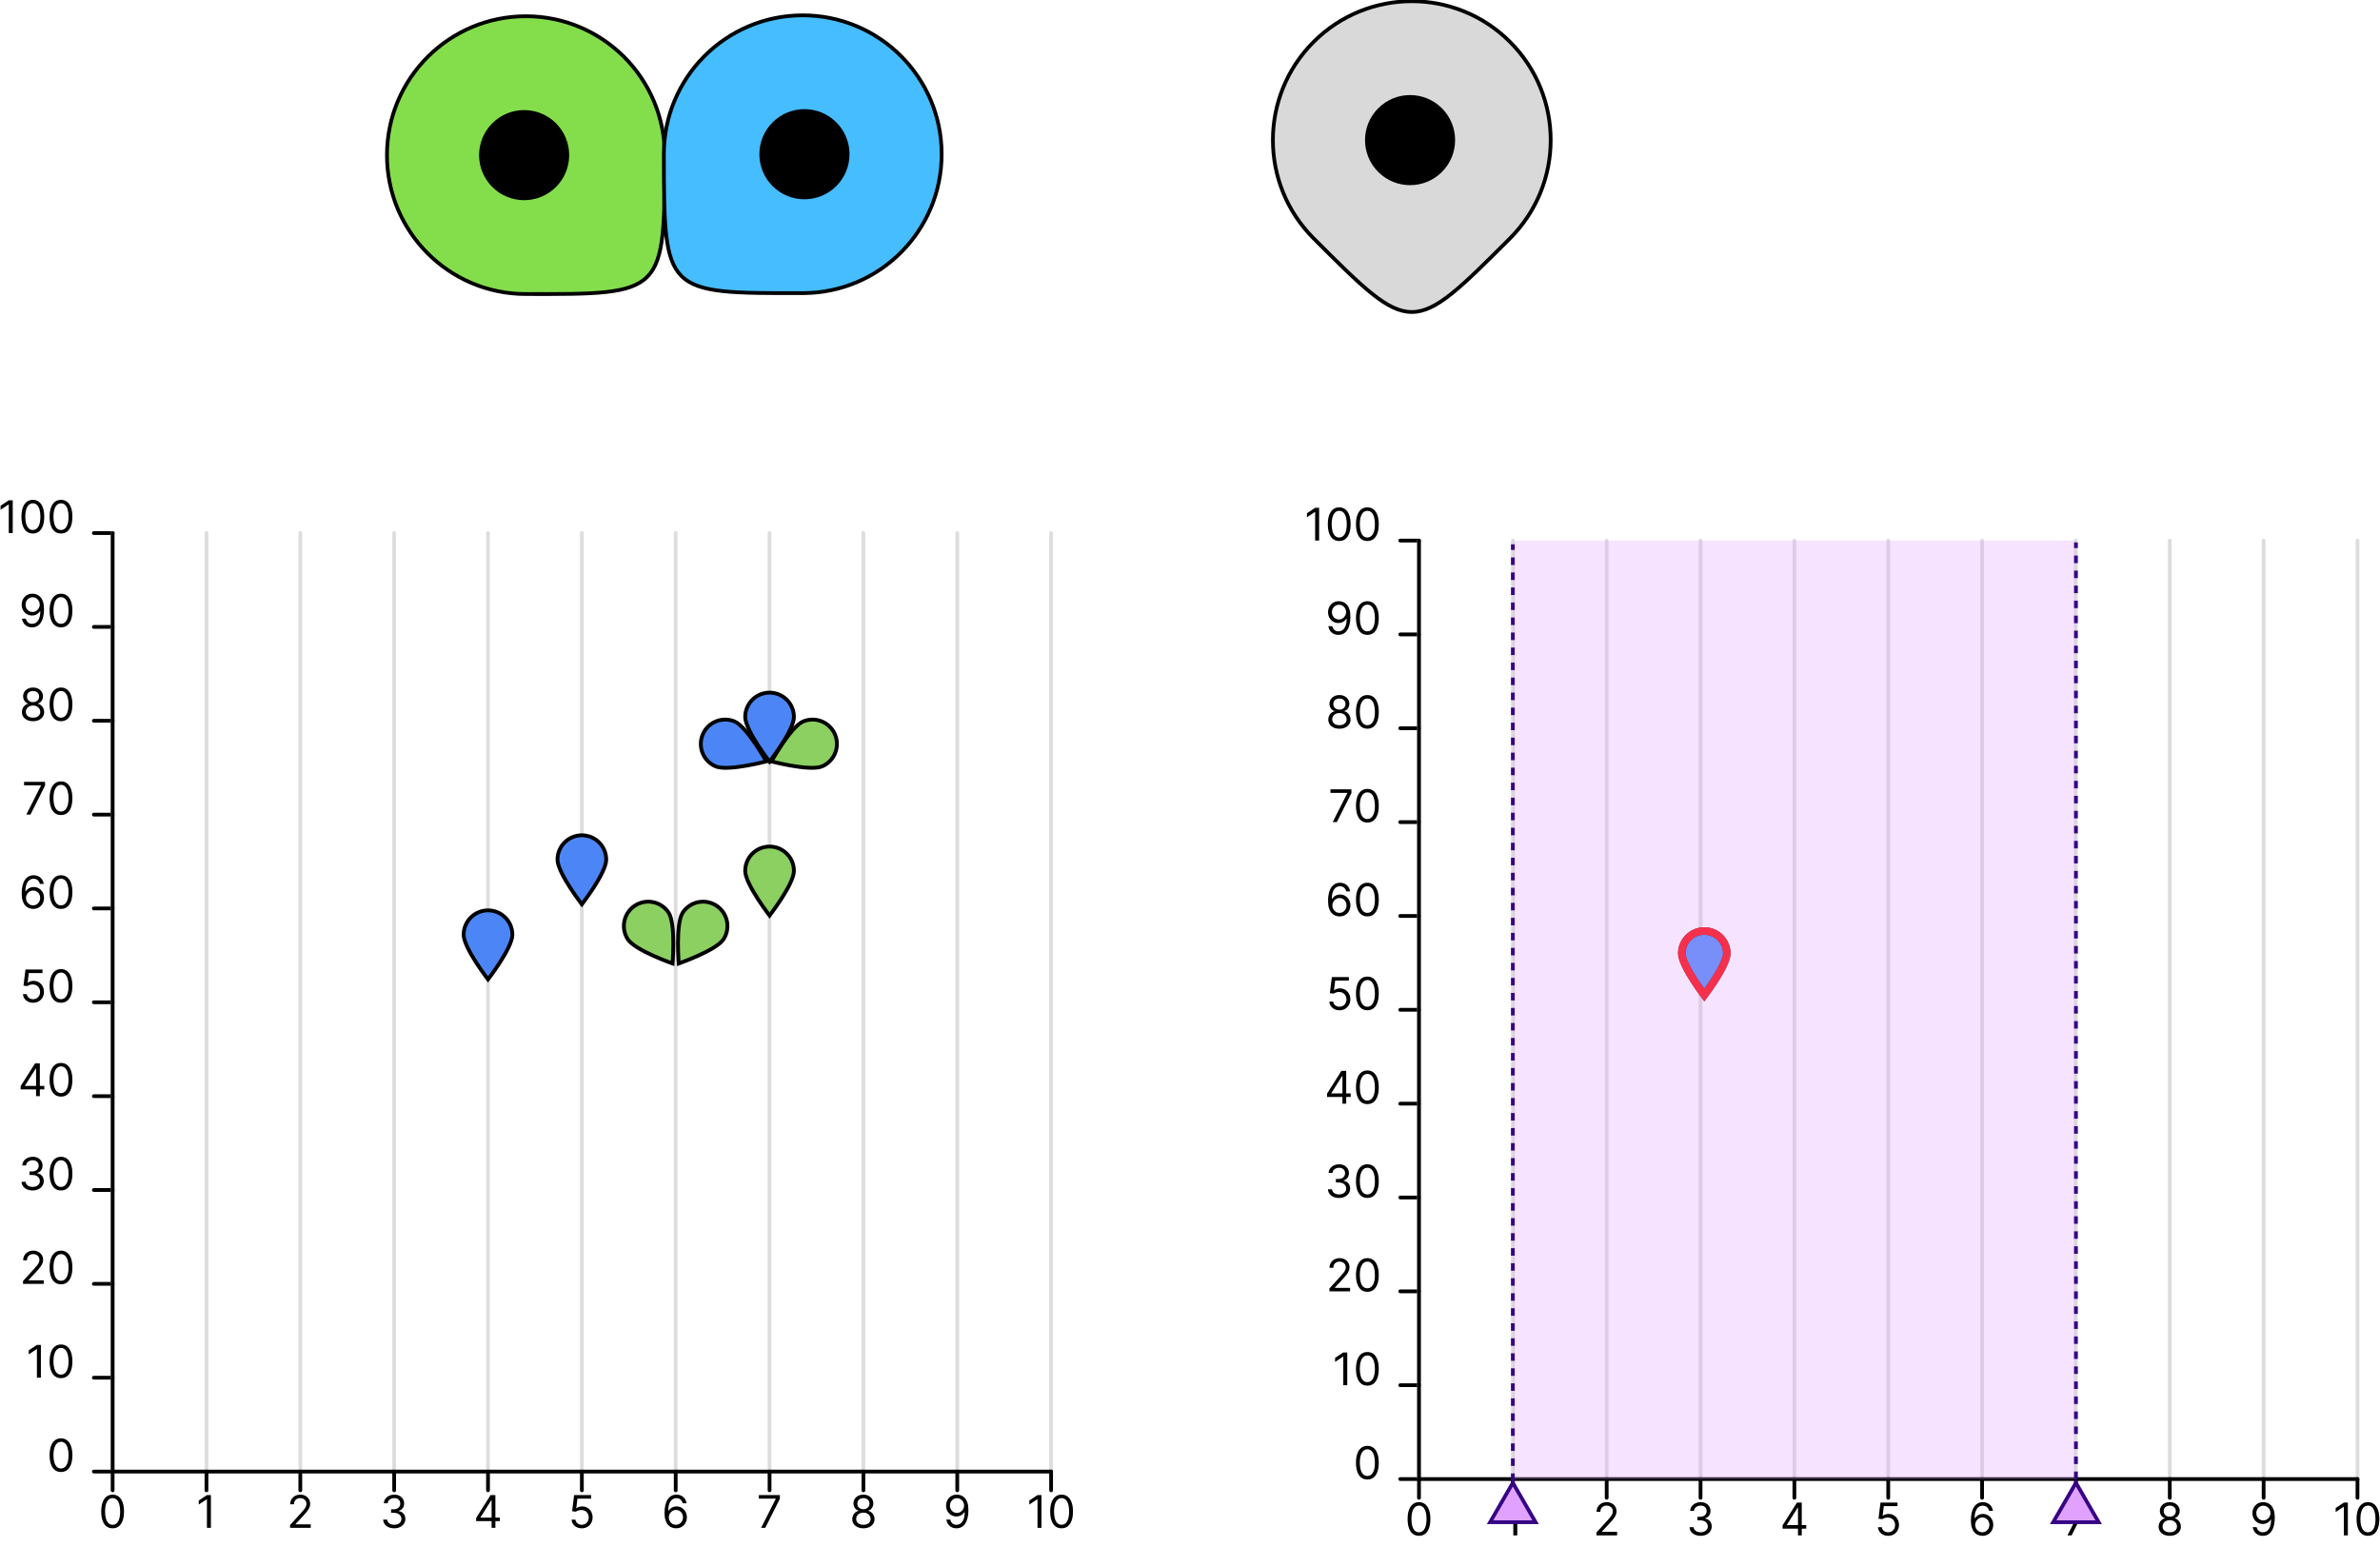 <svg width="634" height="412" viewBox="0 0 634 412" fill="none" xmlns="http://www.w3.org/2000/svg">
<path d="M351.393 135.273V144H350.337V136.381H350.286L348.155 137.795V136.722L350.337 135.273H351.393ZM356.75 144.119C356.108 144.119 355.561 143.945 355.109 143.595C354.658 143.243 354.313 142.733 354.074 142.065C353.835 141.395 353.716 140.585 353.716 139.636C353.716 138.693 353.835 137.888 354.074 137.22C354.315 136.55 354.662 136.038 355.114 135.686C355.568 135.331 356.114 135.153 356.75 135.153C357.386 135.153 357.93 135.331 358.382 135.686C358.837 136.038 359.183 136.55 359.422 137.22C359.663 137.888 359.784 138.693 359.784 139.636C359.784 140.585 359.665 141.395 359.426 142.065C359.188 142.733 358.842 143.243 358.391 143.595C357.939 143.945 357.392 144.119 356.75 144.119ZM356.75 143.182C357.386 143.182 357.881 142.875 358.233 142.261C358.585 141.648 358.761 140.773 358.761 139.636C358.761 138.881 358.68 138.237 358.518 137.706C358.359 137.175 358.129 136.77 357.828 136.491C357.53 136.213 357.17 136.074 356.75 136.074C356.119 136.074 355.626 136.385 355.271 137.007C354.916 137.626 354.739 138.503 354.739 139.636C354.739 140.392 354.818 141.034 354.977 141.562C355.136 142.091 355.365 142.493 355.663 142.768C355.964 143.044 356.327 143.182 356.75 143.182ZM364.25 144.119C363.608 144.119 363.061 143.945 362.609 143.595C362.158 143.243 361.813 142.733 361.574 142.065C361.335 141.395 361.216 140.585 361.216 139.636C361.216 138.693 361.335 137.888 361.574 137.22C361.815 136.55 362.162 136.038 362.614 135.686C363.068 135.331 363.614 135.153 364.25 135.153C364.886 135.153 365.43 135.331 365.882 135.686C366.337 136.038 366.683 136.55 366.922 137.22C367.163 137.888 367.284 138.693 367.284 139.636C367.284 140.585 367.165 141.395 366.926 142.065C366.688 142.733 366.342 143.243 365.891 143.595C365.439 143.945 364.892 144.119 364.25 144.119ZM364.25 143.182C364.886 143.182 365.381 142.875 365.733 142.261C366.085 141.648 366.261 140.773 366.261 139.636C366.261 138.881 366.18 138.237 366.018 137.706C365.859 137.175 365.629 136.77 365.328 136.491C365.03 136.213 364.67 136.074 364.25 136.074C363.619 136.074 363.126 136.385 362.771 137.007C362.416 137.626 362.239 138.503 362.239 139.636C362.239 140.392 362.318 141.034 362.477 141.562C362.636 142.091 362.865 142.493 363.163 142.768C363.464 143.044 363.827 143.182 364.25 143.182Z" fill="black"/>
<path d="M378 144H373" stroke="black" stroke-linecap="round"/>
<path d="M356.694 160.153C357.051 160.156 357.409 160.224 357.767 160.358C358.125 160.491 358.452 160.713 358.748 161.023C359.043 161.33 359.28 161.749 359.459 162.28C359.638 162.811 359.728 163.477 359.728 164.278C359.728 165.054 359.654 165.743 359.506 166.345C359.361 166.945 359.151 167.45 358.875 167.862C358.603 168.274 358.27 168.587 357.878 168.8C357.489 169.013 357.049 169.119 356.557 169.119C356.069 169.119 355.632 169.023 355.249 168.83C354.868 168.634 354.556 168.362 354.311 168.016C354.07 167.666 353.915 167.261 353.847 166.801H354.887C354.98 167.202 355.167 167.533 355.445 167.794C355.726 168.053 356.097 168.182 356.557 168.182C357.23 168.182 357.762 167.888 358.151 167.3C358.543 166.712 358.739 165.881 358.739 164.807H358.671C358.512 165.045 358.323 165.251 358.104 165.425C357.885 165.598 357.642 165.732 357.375 165.825C357.108 165.919 356.824 165.966 356.523 165.966C356.023 165.966 355.564 165.842 355.147 165.595C354.732 165.345 354.4 165.003 354.15 164.568C353.902 164.131 353.779 163.631 353.779 163.068C353.779 162.534 353.898 162.045 354.137 161.602C354.378 161.156 354.716 160.801 355.151 160.537C355.588 160.273 356.103 160.145 356.694 160.153ZM356.694 161.091C356.336 161.091 356.013 161.18 355.726 161.359C355.442 161.536 355.216 161.774 355.049 162.075C354.884 162.374 354.801 162.705 354.801 163.068C354.801 163.432 354.881 163.763 355.04 164.061C355.202 164.357 355.422 164.592 355.701 164.768C355.982 164.942 356.301 165.028 356.659 165.028C356.929 165.028 357.181 164.976 357.414 164.871C357.647 164.763 357.85 164.616 358.023 164.432C358.199 164.244 358.337 164.033 358.436 163.797C358.536 163.558 358.586 163.31 358.586 163.051C358.586 162.71 358.503 162.391 358.338 162.092C358.176 161.794 357.952 161.553 357.665 161.368C357.381 161.183 357.057 161.091 356.694 161.091ZM364.25 169.119C363.608 169.119 363.061 168.945 362.609 168.595C362.158 168.243 361.813 167.733 361.574 167.065C361.335 166.395 361.216 165.585 361.216 164.636C361.216 163.693 361.335 162.888 361.574 162.22C361.815 161.55 362.162 161.038 362.614 160.686C363.068 160.331 363.614 160.153 364.25 160.153C364.886 160.153 365.43 160.331 365.882 160.686C366.337 161.038 366.683 161.55 366.922 162.22C367.163 162.888 367.284 163.693 367.284 164.636C367.284 165.585 367.165 166.395 366.926 167.065C366.688 167.733 366.342 168.243 365.891 168.595C365.439 168.945 364.892 169.119 364.25 169.119ZM364.25 168.182C364.886 168.182 365.381 167.875 365.733 167.261C366.085 166.648 366.261 165.773 366.261 164.636C366.261 163.881 366.18 163.237 366.018 162.706C365.859 162.175 365.629 161.77 365.328 161.491C365.03 161.213 364.67 161.074 364.25 161.074C363.619 161.074 363.126 161.385 362.771 162.007C362.416 162.626 362.239 163.503 362.239 164.636C362.239 165.392 362.318 166.034 362.477 166.562C362.636 167.091 362.865 167.493 363.163 167.768C363.464 168.044 363.827 168.182 364.25 168.182Z" fill="black"/>
<path d="M378 169H373" stroke="black" stroke-linecap="round"/>
<path d="M356.804 194.119C356.219 194.119 355.702 194.016 355.253 193.808C354.807 193.598 354.459 193.31 354.209 192.943C353.959 192.574 353.836 192.153 353.838 191.682C353.836 191.312 353.908 190.972 354.056 190.659C354.203 190.344 354.405 190.081 354.661 189.871C354.919 189.658 355.208 189.523 355.526 189.466V189.415C355.108 189.307 354.776 189.072 354.529 188.712C354.282 188.348 354.159 187.935 354.162 187.472C354.159 187.028 354.272 186.632 354.499 186.283C354.726 185.933 355.039 185.658 355.436 185.456C355.837 185.254 356.293 185.153 356.804 185.153C357.31 185.153 357.762 185.254 358.159 185.456C358.557 185.658 358.87 185.933 359.097 186.283C359.327 186.632 359.444 187.028 359.446 187.472C359.444 187.935 359.317 188.348 359.067 188.712C358.82 189.072 358.492 189.307 358.083 189.415V189.466C358.398 189.523 358.682 189.658 358.935 189.871C359.188 190.081 359.39 190.344 359.54 190.659C359.691 190.972 359.767 191.312 359.77 191.682C359.767 192.153 359.64 192.574 359.387 192.943C359.137 193.31 358.789 193.598 358.343 193.808C357.9 194.016 357.387 194.119 356.804 194.119ZM356.804 193.182C357.199 193.182 357.54 193.118 357.827 192.99C358.114 192.862 358.336 192.682 358.492 192.449C358.648 192.216 358.728 191.943 358.73 191.631C358.728 191.301 358.642 191.01 358.475 190.757C358.307 190.504 358.078 190.305 357.789 190.161C357.502 190.016 357.174 189.943 356.804 189.943C356.432 189.943 356.1 190.016 355.807 190.161C355.517 190.305 355.289 190.504 355.121 190.757C354.956 191.01 354.875 191.301 354.878 191.631C354.875 191.943 354.951 192.216 355.104 192.449C355.26 192.682 355.483 192.862 355.773 192.99C356.063 193.118 356.407 193.182 356.804 193.182ZM356.804 189.04C357.117 189.04 357.394 188.977 357.635 188.852C357.88 188.727 358.071 188.553 358.211 188.328C358.35 188.104 358.421 187.841 358.424 187.54C358.421 187.244 358.351 186.987 358.215 186.768C358.078 186.547 357.89 186.376 357.648 186.257C357.407 186.135 357.125 186.074 356.804 186.074C356.478 186.074 356.192 186.135 355.948 186.257C355.703 186.376 355.515 186.547 355.381 186.768C355.248 186.987 355.182 187.244 355.185 187.54C355.182 187.841 355.249 188.104 355.385 188.328C355.525 188.553 355.716 188.727 355.961 188.852C356.205 188.977 356.486 189.04 356.804 189.04ZM364.25 194.119C363.608 194.119 363.061 193.945 362.609 193.595C362.158 193.243 361.813 192.733 361.574 192.065C361.335 191.395 361.216 190.585 361.216 189.636C361.216 188.693 361.335 187.888 361.574 187.22C361.815 186.55 362.162 186.038 362.614 185.686C363.068 185.331 363.614 185.153 364.25 185.153C364.886 185.153 365.43 185.331 365.882 185.686C366.337 186.038 366.683 186.55 366.922 187.22C367.163 187.888 367.284 188.693 367.284 189.636C367.284 190.585 367.165 191.395 366.926 192.065C366.688 192.733 366.342 193.243 365.891 193.595C365.439 193.945 364.892 194.119 364.25 194.119ZM364.25 193.182C364.886 193.182 365.381 192.875 365.733 192.261C366.085 191.648 366.261 190.773 366.261 189.636C366.261 188.881 366.18 188.237 366.018 187.706C365.859 187.175 365.629 186.77 365.328 186.491C365.03 186.213 364.67 186.074 364.25 186.074C363.619 186.074 363.126 186.385 362.771 187.007C362.416 187.626 362.239 188.503 362.239 189.636C362.239 190.392 362.318 191.034 362.477 191.562C362.636 192.091 362.865 192.493 363.163 192.768C363.464 193.044 363.827 193.182 364.25 193.182Z" fill="black"/>
<path d="M378 194H373" stroke="black" stroke-linecap="round"/>
<path d="M355.008 219L358.912 211.278V211.21H354.412V210.273H360.002V211.261L356.116 219H355.008ZM364.25 219.119C363.608 219.119 363.061 218.945 362.609 218.595C362.158 218.243 361.813 217.733 361.574 217.065C361.335 216.395 361.216 215.585 361.216 214.636C361.216 213.693 361.335 212.888 361.574 212.22C361.815 211.55 362.162 211.038 362.614 210.686C363.068 210.331 363.614 210.153 364.25 210.153C364.886 210.153 365.43 210.331 365.882 210.686C366.337 211.038 366.683 211.55 366.922 212.22C367.163 212.888 367.284 213.693 367.284 214.636C367.284 215.585 367.165 216.395 366.926 217.065C366.688 217.733 366.342 218.243 365.891 218.595C365.439 218.945 364.892 219.119 364.25 219.119ZM364.25 218.182C364.886 218.182 365.381 217.875 365.733 217.261C366.085 216.648 366.261 215.773 366.261 214.636C366.261 213.881 366.18 213.237 366.018 212.706C365.859 212.175 365.629 211.77 365.328 211.491C365.03 211.213 364.67 211.074 364.25 211.074C363.619 211.074 363.126 211.385 362.771 212.007C362.416 212.626 362.239 213.503 362.239 214.636C362.239 215.392 362.318 216.034 362.477 216.562C362.636 217.091 362.865 217.493 363.163 217.768C363.464 218.044 363.827 218.182 364.25 218.182Z" fill="black"/>
<path d="M378 219H373" stroke="black" stroke-linecap="round"/>
<path d="M356.813 244.119C356.455 244.114 356.097 244.045 355.739 243.915C355.381 243.784 355.054 243.564 354.759 243.254C354.463 242.942 354.226 242.52 354.047 241.989C353.868 241.455 353.779 240.784 353.779 239.977C353.779 239.205 353.851 238.52 353.996 237.923C354.141 237.324 354.351 236.82 354.627 236.411C354.902 235.999 355.235 235.686 355.624 235.473C356.016 235.26 356.458 235.153 356.949 235.153C357.438 235.153 357.873 235.251 358.253 235.447C358.637 235.641 358.949 235.911 359.191 236.257C359.432 236.604 359.588 237.003 359.659 237.455H358.62C358.523 237.062 358.336 236.737 358.057 236.479C357.779 236.22 357.409 236.091 356.949 236.091C356.273 236.091 355.74 236.385 355.351 236.973C354.965 237.561 354.77 238.386 354.767 239.449H354.836C354.995 239.207 355.184 239.001 355.402 238.831C355.624 238.658 355.868 238.524 356.135 238.43C356.402 238.337 356.685 238.29 356.983 238.29C357.483 238.29 357.941 238.415 358.355 238.665C358.77 238.912 359.103 239.254 359.353 239.692C359.603 240.126 359.728 240.625 359.728 241.188C359.728 241.727 359.607 242.222 359.365 242.67C359.124 243.116 358.784 243.472 358.347 243.736C357.912 243.997 357.401 244.125 356.813 244.119ZM356.813 243.182C357.171 243.182 357.492 243.092 357.776 242.913C358.063 242.734 358.289 242.494 358.453 242.193C358.621 241.892 358.705 241.557 358.705 241.188C358.705 240.827 358.624 240.499 358.462 240.203C358.303 239.905 358.083 239.668 357.801 239.491C357.523 239.315 357.205 239.227 356.847 239.227C356.577 239.227 356.326 239.281 356.093 239.389C355.86 239.494 355.655 239.639 355.479 239.824C355.306 240.009 355.169 240.22 355.07 240.459C354.971 240.695 354.921 240.943 354.921 241.205C354.921 241.551 355.002 241.875 355.164 242.176C355.328 242.477 355.553 242.72 355.837 242.905C356.124 243.089 356.449 243.182 356.813 243.182ZM364.25 244.119C363.608 244.119 363.061 243.945 362.609 243.595C362.158 243.243 361.813 242.733 361.574 242.065C361.335 241.395 361.216 240.585 361.216 239.636C361.216 238.693 361.335 237.888 361.574 237.22C361.815 236.55 362.162 236.038 362.614 235.686C363.068 235.331 363.614 235.153 364.25 235.153C364.886 235.153 365.43 235.331 365.882 235.686C366.337 236.038 366.683 236.55 366.922 237.22C367.163 237.888 367.284 238.693 367.284 239.636C367.284 240.585 367.165 241.395 366.926 242.065C366.688 242.733 366.342 243.243 365.891 243.595C365.439 243.945 364.892 244.119 364.25 244.119ZM364.25 243.182C364.886 243.182 365.381 242.875 365.733 242.261C366.085 241.648 366.261 240.773 366.261 239.636C366.261 238.881 366.18 238.237 366.018 237.706C365.859 237.175 365.629 236.77 365.328 236.491C365.03 236.213 364.67 236.074 364.25 236.074C363.619 236.074 363.126 236.385 362.771 237.007C362.416 237.626 362.239 238.503 362.239 239.636C362.239 240.392 362.318 241.034 362.477 241.562C362.636 242.091 362.865 242.493 363.163 242.768C363.464 243.044 363.827 243.182 364.25 243.182Z" fill="black"/>
<path d="M378 244H373" stroke="black" stroke-linecap="round"/>
<path d="M356.83 269.119C356.33 269.119 355.88 269.02 355.479 268.821C355.078 268.622 354.757 268.349 354.516 268.003C354.275 267.656 354.142 267.261 354.12 266.818H355.142C355.182 267.213 355.361 267.54 355.679 267.798C356 268.054 356.384 268.182 356.83 268.182C357.188 268.182 357.506 268.098 357.784 267.93C358.066 267.763 358.286 267.533 358.445 267.24C358.607 266.945 358.688 266.611 358.688 266.239C358.688 265.858 358.604 265.518 358.436 265.22C358.272 264.919 358.044 264.682 357.755 264.509C357.465 264.335 357.134 264.247 356.762 264.244C356.495 264.241 356.221 264.283 355.939 264.368C355.658 264.45 355.426 264.557 355.245 264.688L354.256 264.568L354.784 260.273H359.319V261.21H355.671L355.364 263.784H355.415C355.594 263.642 355.819 263.524 356.088 263.43C356.358 263.337 356.64 263.29 356.932 263.29C357.466 263.29 357.942 263.418 358.36 263.673C358.78 263.926 359.11 264.273 359.348 264.713C359.59 265.153 359.711 265.656 359.711 266.222C359.711 266.778 359.586 267.276 359.336 267.713C359.088 268.148 358.748 268.491 358.313 268.744C357.878 268.994 357.384 269.119 356.83 269.119ZM364.25 269.119C363.608 269.119 363.061 268.945 362.609 268.595C362.158 268.243 361.813 267.733 361.574 267.065C361.335 266.395 361.216 265.585 361.216 264.636C361.216 263.693 361.335 262.888 361.574 262.22C361.815 261.55 362.162 261.038 362.614 260.686C363.068 260.331 363.614 260.153 364.25 260.153C364.886 260.153 365.43 260.331 365.882 260.686C366.337 261.038 366.683 261.55 366.922 262.22C367.163 262.888 367.284 263.693 367.284 264.636C367.284 265.585 367.165 266.395 366.926 267.065C366.688 267.733 366.342 268.243 365.891 268.595C365.439 268.945 364.892 269.119 364.25 269.119ZM364.25 268.182C364.886 268.182 365.381 267.875 365.733 267.261C366.085 266.648 366.261 265.773 366.261 264.636C366.261 263.881 366.18 263.237 366.018 262.706C365.859 262.175 365.629 261.77 365.328 261.491C365.03 261.213 364.67 261.074 364.25 261.074C363.619 261.074 363.126 261.385 362.771 262.007C362.416 262.626 362.239 263.503 362.239 264.636C362.239 265.392 362.318 266.034 362.477 266.562C362.636 267.091 362.865 267.493 363.163 267.768C363.464 268.044 363.827 268.182 364.25 268.182Z" fill="black"/>
<path d="M378 269H373" stroke="black" stroke-linecap="round"/>
<path d="M353.5 292.21V291.341L357.335 285.273H357.966V286.619H357.539L354.642 291.205V291.273H359.806V292.21H353.5ZM357.608 294V291.946V291.541V285.273H358.613V294H357.608ZM364.25 294.119C363.608 294.119 363.061 293.945 362.609 293.595C362.158 293.243 361.813 292.733 361.574 292.065C361.335 291.395 361.216 290.585 361.216 289.636C361.216 288.693 361.335 287.888 361.574 287.22C361.815 286.55 362.162 286.038 362.614 285.686C363.068 285.331 363.614 285.153 364.25 285.153C364.886 285.153 365.43 285.331 365.882 285.686C366.337 286.038 366.683 286.55 366.922 287.22C367.163 287.888 367.284 288.693 367.284 289.636C367.284 290.585 367.165 291.395 366.926 292.065C366.688 292.733 366.342 293.243 365.891 293.595C365.439 293.945 364.892 294.119 364.25 294.119ZM364.25 293.182C364.886 293.182 365.381 292.875 365.733 292.261C366.085 291.648 366.261 290.773 366.261 289.636C366.261 288.881 366.18 288.237 366.018 287.706C365.859 287.175 365.629 286.77 365.328 286.491C365.03 286.213 364.67 286.074 364.25 286.074C363.619 286.074 363.126 286.385 362.771 287.007C362.416 287.626 362.239 288.503 362.239 289.636C362.239 290.392 362.318 291.034 362.477 291.562C362.636 292.091 362.865 292.493 363.163 292.768C363.464 293.044 363.827 293.182 364.25 293.182Z" fill="black"/>
<path d="M378 294H373" stroke="black" stroke-linecap="round"/>
<path d="M356.712 319.119C356.149 319.119 355.648 319.023 355.207 318.83C354.77 318.636 354.422 318.368 354.163 318.024C353.908 317.678 353.768 317.276 353.746 316.818H354.82C354.842 317.099 354.939 317.342 355.109 317.547C355.28 317.749 355.503 317.905 355.778 318.016C356.054 318.126 356.359 318.182 356.695 318.182C357.07 318.182 357.402 318.116 357.692 317.986C357.982 317.855 358.209 317.673 358.374 317.44C358.538 317.207 358.621 316.938 358.621 316.631C358.621 316.31 358.541 316.027 358.382 315.783C358.223 315.536 357.99 315.342 357.683 315.203C357.376 315.064 357.001 314.994 356.558 314.994H355.859V314.057H356.558C356.905 314.057 357.209 313.994 357.47 313.869C357.734 313.744 357.94 313.568 358.088 313.341C358.239 313.114 358.314 312.847 358.314 312.54C358.314 312.244 358.249 311.987 358.118 311.768C357.987 311.55 357.803 311.379 357.564 311.257C357.328 311.135 357.05 311.074 356.729 311.074C356.428 311.074 356.143 311.129 355.876 311.24C355.612 311.348 355.396 311.506 355.229 311.713C355.061 311.918 354.97 312.165 354.956 312.455H353.933C353.95 311.997 354.088 311.597 354.347 311.253C354.605 310.906 354.943 310.636 355.361 310.443C355.781 310.25 356.243 310.153 356.746 310.153C357.286 310.153 357.749 310.263 358.135 310.482C358.521 310.697 358.818 310.983 359.026 311.338C359.233 311.693 359.337 312.077 359.337 312.489C359.337 312.98 359.207 313.399 358.949 313.746C358.693 314.092 358.345 314.332 357.905 314.466V314.534C358.456 314.625 358.886 314.859 359.196 315.237C359.506 315.612 359.661 316.077 359.661 316.631C359.661 317.105 359.531 317.531 359.273 317.909C359.017 318.284 358.668 318.58 358.224 318.795C357.781 319.011 357.277 319.119 356.712 319.119ZM364.25 319.119C363.608 319.119 363.061 318.945 362.609 318.595C362.158 318.243 361.813 317.733 361.574 317.065C361.335 316.395 361.216 315.585 361.216 314.636C361.216 313.693 361.335 312.888 361.574 312.22C361.815 311.55 362.162 311.038 362.614 310.686C363.068 310.331 363.614 310.153 364.25 310.153C364.886 310.153 365.43 310.331 365.882 310.686C366.337 311.038 366.683 311.55 366.922 312.22C367.163 312.888 367.284 313.693 367.284 314.636C367.284 315.585 367.165 316.395 366.926 317.065C366.688 317.733 366.342 318.243 365.891 318.595C365.439 318.945 364.892 319.119 364.25 319.119ZM364.25 318.182C364.886 318.182 365.381 317.875 365.733 317.261C366.085 316.648 366.261 315.773 366.261 314.636C366.261 313.881 366.18 313.237 366.018 312.706C365.859 312.175 365.629 311.77 365.328 311.491C365.03 311.213 364.67 311.074 364.25 311.074C363.619 311.074 363.126 311.385 362.771 312.007C362.416 312.626 362.239 313.503 362.239 314.636C362.239 315.392 362.318 316.034 362.477 316.562C362.636 317.091 362.865 317.493 363.163 317.768C363.464 318.044 363.827 318.182 364.25 318.182Z" fill="black"/>
<path d="M378 319H373" stroke="black" stroke-linecap="round"/>
<path d="M354.138 344V343.233L357.018 340.08C357.357 339.71 357.635 339.389 357.854 339.116C358.072 338.841 358.234 338.582 358.339 338.341C358.447 338.097 358.501 337.841 358.501 337.574C358.501 337.267 358.428 337.001 358.28 336.777C358.135 336.553 357.936 336.379 357.683 336.257C357.43 336.135 357.146 336.074 356.831 336.074C356.496 336.074 356.203 336.143 355.953 336.283C355.706 336.419 355.514 336.611 355.378 336.858C355.244 337.105 355.178 337.395 355.178 337.727H354.172C354.172 337.216 354.29 336.767 354.526 336.381C354.761 335.994 355.082 335.693 355.489 335.477C355.898 335.261 356.357 335.153 356.865 335.153C357.376 335.153 357.83 335.261 358.224 335.477C358.619 335.693 358.929 335.984 359.153 336.351C359.378 336.717 359.49 337.125 359.49 337.574C359.49 337.895 359.432 338.209 359.315 338.516C359.202 338.82 359.003 339.159 358.719 339.534C358.438 339.906 358.047 340.361 357.547 340.898L355.587 342.994V343.062H359.643V344H354.138ZM364.25 344.119C363.608 344.119 363.061 343.945 362.609 343.595C362.158 343.243 361.813 342.733 361.574 342.065C361.335 341.395 361.216 340.585 361.216 339.636C361.216 338.693 361.335 337.888 361.574 337.22C361.815 336.55 362.162 336.038 362.614 335.686C363.068 335.331 363.614 335.153 364.25 335.153C364.886 335.153 365.43 335.331 365.882 335.686C366.337 336.038 366.683 336.55 366.922 337.22C367.163 337.888 367.284 338.693 367.284 339.636C367.284 340.585 367.165 341.395 366.926 342.065C366.688 342.733 366.342 343.243 365.891 343.595C365.439 343.945 364.892 344.119 364.25 344.119ZM364.25 343.182C364.886 343.182 365.381 342.875 365.733 342.261C366.085 341.648 366.261 340.773 366.261 339.636C366.261 338.881 366.18 338.237 366.018 337.706C365.859 337.175 365.629 336.77 365.328 336.491C365.03 336.213 364.67 336.074 364.25 336.074C363.619 336.074 363.126 336.385 362.771 337.007C362.416 337.626 362.239 338.503 362.239 339.636C362.239 340.392 362.318 341.034 362.477 341.562C362.636 342.091 362.865 342.493 363.163 342.768C363.464 343.044 363.827 343.182 364.25 343.182Z" fill="black"/>
<path d="M378 344H373" stroke="black" stroke-linecap="round"/>
<path d="M358.893 360.273V369H357.837V361.381H357.786L355.655 362.795V361.722L357.837 360.273H358.893ZM364.25 369.119C363.608 369.119 363.061 368.945 362.609 368.595C362.158 368.243 361.813 367.733 361.574 367.065C361.335 366.395 361.216 365.585 361.216 364.636C361.216 363.693 361.335 362.888 361.574 362.22C361.815 361.55 362.162 361.038 362.614 360.686C363.068 360.331 363.614 360.153 364.25 360.153C364.886 360.153 365.43 360.331 365.882 360.686C366.337 361.038 366.683 361.55 366.922 362.22C367.163 362.888 367.284 363.693 367.284 364.636C367.284 365.585 367.165 366.395 366.926 367.065C366.688 367.733 366.342 368.243 365.891 368.595C365.439 368.945 364.892 369.119 364.25 369.119ZM364.25 368.182C364.886 368.182 365.381 367.875 365.733 367.261C366.085 366.648 366.261 365.773 366.261 364.636C366.261 363.881 366.18 363.237 366.018 362.706C365.859 362.175 365.629 361.77 365.328 361.491C365.03 361.213 364.67 361.074 364.25 361.074C363.619 361.074 363.126 361.385 362.771 362.007C362.416 362.626 362.239 363.503 362.239 364.636C362.239 365.392 362.318 366.034 362.477 366.562C362.636 367.091 362.865 367.493 363.163 367.768C363.464 368.044 363.827 368.182 364.25 368.182Z" fill="black"/>
<path d="M378 369H373" stroke="black" stroke-linecap="round"/>
<path d="M364.25 394.119C363.608 394.119 363.061 393.945 362.609 393.595C362.158 393.243 361.813 392.733 361.574 392.065C361.335 391.395 361.216 390.585 361.216 389.636C361.216 388.693 361.335 387.888 361.574 387.22C361.815 386.55 362.162 386.038 362.614 385.686C363.068 385.331 363.614 385.153 364.25 385.153C364.886 385.153 365.43 385.331 365.882 385.686C366.337 386.038 366.683 386.55 366.922 387.22C367.163 387.888 367.284 388.693 367.284 389.636C367.284 390.585 367.165 391.395 366.926 392.065C366.688 392.733 366.342 393.243 365.891 393.595C365.439 393.945 364.892 394.119 364.25 394.119ZM364.25 393.182C364.886 393.182 365.381 392.875 365.733 392.261C366.085 391.648 366.261 390.773 366.261 389.636C366.261 388.881 366.18 388.237 366.018 387.706C365.859 387.175 365.629 386.77 365.328 386.491C365.03 386.213 364.67 386.074 364.25 386.074C363.619 386.074 363.126 386.385 362.771 387.007C362.416 387.626 362.239 388.503 362.239 389.636C362.239 390.392 362.318 391.034 362.477 391.562C362.636 392.091 362.865 392.493 363.163 392.768C363.464 393.044 363.827 393.182 364.25 393.182Z" fill="black"/>
<path d="M378 394H373" stroke="black" stroke-linecap="round"/>
<path d="M625.433 400.273V409H624.376V401.381H624.325L622.194 402.795V401.722L624.376 400.273H625.433ZM630.789 409.119C630.147 409.119 629.6 408.945 629.148 408.595C628.697 408.243 628.352 407.733 628.113 407.065C627.874 406.395 627.755 405.585 627.755 404.636C627.755 403.693 627.874 402.888 628.113 402.22C628.354 401.55 628.701 401.038 629.153 400.686C629.607 400.331 630.153 400.153 630.789 400.153C631.425 400.153 631.969 400.331 632.421 400.686C632.876 401.038 633.222 401.55 633.461 402.22C633.702 402.888 633.823 403.693 633.823 404.636C633.823 405.585 633.704 406.395 633.465 407.065C633.227 407.733 632.881 408.243 632.43 408.595C631.978 408.945 631.431 409.119 630.789 409.119ZM630.789 408.182C631.425 408.182 631.92 407.875 632.272 407.261C632.624 406.648 632.8 405.773 632.8 404.636C632.8 403.881 632.719 403.237 632.558 402.706C632.398 402.175 632.168 401.77 631.867 401.491C631.569 401.213 631.21 401.074 630.789 401.074C630.158 401.074 629.665 401.385 629.31 402.007C628.955 402.626 628.778 403.503 628.778 404.636C628.778 405.392 628.857 406.034 629.016 406.562C629.175 407.091 629.404 407.493 629.702 407.768C630.004 408.044 630.366 408.182 630.789 408.182Z" fill="black"/>
<path d="M628 394V144" stroke="#DDDDDD" stroke-linecap="round"/>
<path d="M628 394V399" stroke="black" stroke-linecap="round"/>
<path d="M602.938 400.153C603.296 400.156 603.654 400.224 604.012 400.358C604.369 400.491 604.696 400.713 604.992 401.023C605.287 401.33 605.524 401.749 605.703 402.28C605.882 402.811 605.972 403.477 605.972 404.278C605.972 405.054 605.898 405.743 605.75 406.345C605.605 406.945 605.395 407.45 605.119 407.862C604.847 408.274 604.514 408.587 604.122 408.8C603.733 409.013 603.293 409.119 602.801 409.119C602.313 409.119 601.877 409.023 601.493 408.83C601.112 408.634 600.8 408.362 600.556 408.016C600.314 407.666 600.159 407.261 600.091 406.801H601.131C601.225 407.202 601.411 407.533 601.689 407.794C601.97 408.053 602.341 408.182 602.801 408.182C603.475 408.182 604.006 407.888 604.395 407.3C604.787 406.712 604.983 405.881 604.983 404.807H604.915C604.756 405.045 604.567 405.251 604.348 405.425C604.129 405.598 603.887 405.732 603.619 405.825C603.352 405.919 603.068 405.966 602.767 405.966C602.267 405.966 601.808 405.842 601.391 405.595C600.976 405.345 600.644 405.003 600.394 404.568C600.146 404.131 600.023 403.631 600.023 403.068C600.023 402.534 600.142 402.045 600.381 401.602C600.622 401.156 600.96 400.801 601.395 400.537C601.833 400.273 602.347 400.145 602.938 400.153ZM602.938 401.091C602.58 401.091 602.257 401.18 601.97 401.359C601.686 401.536 601.46 401.774 601.293 402.075C601.128 402.374 601.046 402.705 601.046 403.068C601.046 403.432 601.125 403.763 601.284 404.061C601.446 404.357 601.666 404.592 601.945 404.768C602.226 404.942 602.546 405.028 602.904 405.028C603.173 405.028 603.425 404.976 603.658 404.871C603.891 404.763 604.094 404.616 604.267 404.432C604.443 404.244 604.581 404.033 604.681 403.797C604.78 403.558 604.83 403.31 604.83 403.051C604.83 402.71 604.747 402.391 604.583 402.092C604.421 401.794 604.196 401.553 603.909 401.368C603.625 401.183 603.301 401.091 602.938 401.091Z" fill="black"/>
<path d="M603 394V144" stroke="#DDDDDD" stroke-linecap="round"/>
<path d="M603 394V399" stroke="black" stroke-linecap="round"/>
<path d="M578.002 409.119C577.416 409.119 576.899 409.016 576.45 408.808C576.004 408.598 575.656 408.31 575.406 407.943C575.156 407.574 575.033 407.153 575.036 406.682C575.033 406.312 575.105 405.972 575.253 405.659C575.401 405.344 575.602 405.081 575.858 404.871C576.117 404.658 576.405 404.523 576.723 404.466V404.415C576.306 404.307 575.973 404.072 575.726 403.712C575.479 403.348 575.357 402.935 575.36 402.472C575.357 402.028 575.469 401.632 575.696 401.283C575.923 400.933 576.236 400.658 576.634 400.456C577.034 400.254 577.49 400.153 578.002 400.153C578.507 400.153 578.959 400.254 579.357 400.456C579.754 400.658 580.067 400.933 580.294 401.283C580.524 401.632 580.641 402.028 580.644 402.472C580.641 402.935 580.514 403.348 580.264 403.712C580.017 404.072 579.689 404.307 579.28 404.415V404.466C579.595 404.523 579.879 404.658 580.132 404.871C580.385 405.081 580.587 405.344 580.737 405.659C580.888 405.972 580.965 406.312 580.968 406.682C580.965 407.153 580.837 407.574 580.584 407.943C580.334 408.31 579.986 408.598 579.54 408.808C579.097 409.016 578.584 409.119 578.002 409.119ZM578.002 408.182C578.396 408.182 578.737 408.118 579.024 407.99C579.311 407.862 579.533 407.682 579.689 407.449C579.845 407.216 579.925 406.943 579.928 406.631C579.925 406.301 579.84 406.01 579.672 405.757C579.504 405.504 579.276 405.305 578.986 405.161C578.699 405.016 578.371 404.943 578.002 404.943C577.629 404.943 577.297 405.016 577.004 405.161C576.715 405.305 576.486 405.504 576.318 405.757C576.154 406.01 576.073 406.301 576.075 406.631C576.073 406.943 576.148 407.216 576.301 407.449C576.458 407.682 576.681 407.862 576.97 407.99C577.26 408.118 577.604 408.182 578.002 408.182ZM578.002 404.04C578.314 404.04 578.591 403.977 578.833 403.852C579.077 403.727 579.269 403.553 579.408 403.328C579.547 403.104 579.618 402.841 579.621 402.54C579.618 402.244 579.548 401.987 579.412 401.768C579.276 401.547 579.087 401.376 578.845 401.257C578.604 401.135 578.323 401.074 578.002 401.074C577.675 401.074 577.389 401.135 577.145 401.257C576.901 401.376 576.712 401.547 576.578 401.768C576.445 401.987 576.379 402.244 576.382 402.54C576.379 402.841 576.446 403.104 576.583 403.328C576.722 403.553 576.914 403.727 577.158 403.852C577.402 403.977 577.683 404.04 578.002 404.04Z" fill="black"/>
<path d="M578 394V144" stroke="#DDDDDD" stroke-linecap="round"/>
<path d="M578 394V399" stroke="black" stroke-linecap="round"/>
<path d="M550.748 409L554.652 401.278V401.21H550.152V400.273H555.743V401.261L551.856 409H550.748Z" fill="black"/>
<path d="M553 394V144" stroke="#DDDDDD" stroke-linecap="round"/>
<path d="M553 394V399" stroke="black" stroke-linecap="round"/>
<path d="M528.057 409.119C527.699 409.114 527.341 409.045 526.983 408.915C526.625 408.784 526.298 408.564 526.003 408.254C525.708 407.942 525.47 407.52 525.291 406.989C525.112 406.455 525.023 405.784 525.023 404.977C525.023 404.205 525.095 403.52 525.24 402.923C525.385 402.324 525.595 401.82 525.871 401.411C526.146 400.999 526.479 400.686 526.868 400.473C527.26 400.26 527.702 400.153 528.193 400.153C528.682 400.153 529.117 400.251 529.497 400.447C529.881 400.641 530.193 400.911 530.435 401.257C530.676 401.604 530.833 402.003 530.904 402.455H529.864C529.767 402.062 529.58 401.737 529.301 401.479C529.023 401.22 528.654 401.091 528.193 401.091C527.517 401.091 526.985 401.385 526.595 401.973C526.209 402.561 526.014 403.386 526.012 404.449H526.08C526.239 404.207 526.428 404.001 526.646 403.831C526.868 403.658 527.112 403.524 527.379 403.43C527.646 403.337 527.929 403.29 528.227 403.29C528.727 403.29 529.185 403.415 529.6 403.665C530.014 403.912 530.347 404.254 530.597 404.692C530.847 405.126 530.972 405.625 530.972 406.188C530.972 406.727 530.851 407.222 530.61 407.67C530.368 408.116 530.029 408.472 529.591 408.736C529.156 408.997 528.645 409.125 528.057 409.119ZM528.057 408.182C528.415 408.182 528.736 408.092 529.02 407.913C529.307 407.734 529.533 407.494 529.698 407.193C529.865 406.892 529.949 406.557 529.949 406.188C529.949 405.827 529.868 405.499 529.706 405.203C529.547 404.905 529.327 404.668 529.046 404.491C528.767 404.315 528.449 404.227 528.091 404.227C527.821 404.227 527.57 404.281 527.337 404.389C527.104 404.494 526.899 404.639 526.723 404.824C526.55 405.009 526.414 405.22 526.314 405.459C526.215 405.695 526.165 405.943 526.165 406.205C526.165 406.551 526.246 406.875 526.408 407.176C526.573 407.477 526.797 407.72 527.081 407.905C527.368 408.089 527.693 408.182 528.057 408.182Z" fill="black"/>
<path d="M528 394V144" stroke="#DDDDDD" stroke-linecap="round"/>
<path d="M528 394V399" stroke="black" stroke-linecap="round"/>
<path d="M502.98 409.119C502.48 409.119 502.03 409.02 501.629 408.821C501.229 408.622 500.908 408.349 500.666 408.003C500.425 407.656 500.293 407.261 500.27 406.818H501.293C501.333 407.213 501.512 407.54 501.83 407.798C502.151 408.054 502.534 408.182 502.98 408.182C503.338 408.182 503.656 408.098 503.935 407.93C504.216 407.763 504.436 407.533 504.595 407.24C504.757 406.945 504.838 406.611 504.838 406.239C504.838 405.858 504.754 405.518 504.587 405.22C504.422 404.919 504.195 404.682 503.905 404.509C503.615 404.335 503.284 404.247 502.912 404.244C502.645 404.241 502.371 404.283 502.09 404.368C501.808 404.45 501.577 404.557 501.395 404.688L500.406 404.568L500.935 400.273H505.469V401.21H501.821L501.514 403.784H501.566C501.744 403.642 501.969 403.524 502.239 403.43C502.509 403.337 502.79 403.29 503.083 403.29C503.617 403.29 504.093 403.418 504.51 403.673C504.931 403.926 505.26 404.273 505.499 404.713C505.74 405.153 505.861 405.656 505.861 406.222C505.861 406.778 505.736 407.276 505.486 407.713C505.239 408.148 504.898 408.491 504.463 408.744C504.029 408.994 503.534 409.119 502.98 409.119Z" fill="black"/>
<path d="M503 394V144" stroke="#DDDDDD" stroke-linecap="round"/>
<path d="M503 394V399" stroke="black" stroke-linecap="round"/>
<path d="M474.849 407.21V406.341L478.684 400.273H479.315V401.619H478.889L475.991 406.205V406.273H481.156V407.21H474.849ZM478.957 409V406.946V406.541V400.273H479.963V409H478.957Z" fill="black"/>
<path d="M478 394V144" stroke="#DDDDDD" stroke-linecap="round"/>
<path d="M478 394V399" stroke="black" stroke-linecap="round"/>
<path d="M453.032 409.119C452.469 409.119 451.968 409.023 451.528 408.83C451.09 408.636 450.742 408.368 450.484 408.024C450.228 407.678 450.089 407.276 450.066 406.818H451.14C451.163 407.099 451.259 407.342 451.43 407.547C451.6 407.749 451.823 407.905 452.099 408.016C452.374 408.126 452.68 408.182 453.015 408.182C453.39 408.182 453.722 408.116 454.012 407.986C454.302 407.855 454.529 407.673 454.694 407.44C454.859 407.207 454.941 406.938 454.941 406.631C454.941 406.31 454.862 406.027 454.702 405.783C454.543 405.536 454.31 405.342 454.004 405.203C453.697 405.064 453.322 404.994 452.879 404.994H452.18V404.057H452.879C453.225 404.057 453.529 403.994 453.79 403.869C454.055 403.744 454.261 403.568 454.408 403.341C454.559 403.114 454.634 402.847 454.634 402.54C454.634 402.244 454.569 401.987 454.438 401.768C454.308 401.55 454.123 401.379 453.884 401.257C453.648 401.135 453.37 401.074 453.049 401.074C452.748 401.074 452.464 401.129 452.197 401.24C451.933 401.348 451.717 401.506 451.549 401.713C451.381 401.918 451.29 402.165 451.276 402.455H450.254C450.271 401.997 450.408 401.597 450.667 401.253C450.925 400.906 451.263 400.636 451.681 400.443C452.102 400.25 452.563 400.153 453.066 400.153C453.606 400.153 454.069 400.263 454.455 400.482C454.842 400.697 455.138 400.983 455.346 401.338C455.553 401.693 455.657 402.077 455.657 402.489C455.657 402.98 455.528 403.399 455.269 403.746C455.013 404.092 454.665 404.332 454.225 404.466V404.534C454.776 404.625 455.207 404.859 455.516 405.237C455.826 405.612 455.981 406.077 455.981 406.631C455.981 407.105 455.852 407.531 455.593 407.909C455.337 408.284 454.988 408.58 454.545 408.795C454.102 409.011 453.597 409.119 453.032 409.119Z" fill="black"/>
<path d="M453 394V144" stroke="#DDDDDD" stroke-linecap="round"/>
<path d="M453 394V399" stroke="black" stroke-linecap="round"/>
<path d="M425.271 409V408.233L428.151 405.08C428.489 404.71 428.768 404.389 428.987 404.116C429.205 403.841 429.367 403.582 429.472 403.341C429.58 403.097 429.634 402.841 429.634 402.574C429.634 402.267 429.56 402.001 429.413 401.777C429.268 401.553 429.069 401.379 428.816 401.257C428.563 401.135 428.279 401.074 427.964 401.074C427.629 401.074 427.336 401.143 427.086 401.283C426.839 401.419 426.647 401.611 426.511 401.858C426.377 402.105 426.31 402.395 426.31 402.727H425.305C425.305 402.216 425.423 401.767 425.658 401.381C425.894 400.994 426.215 400.693 426.621 400.477C427.031 400.261 427.489 400.153 427.998 400.153C428.509 400.153 428.962 400.261 429.357 400.477C429.752 400.693 430.062 400.984 430.286 401.351C430.511 401.717 430.623 402.125 430.623 402.574C430.623 402.895 430.565 403.209 430.448 403.516C430.335 403.82 430.136 404.159 429.852 404.534C429.57 404.906 429.18 405.361 428.68 405.898L426.719 407.994V408.062H430.776V409H425.271Z" fill="black"/>
<path d="M428 394V144" stroke="#DDDDDD" stroke-linecap="round"/>
<path d="M428 394V399" stroke="black" stroke-linecap="round"/>
<path d="M404.183 400.273V409H403.126V401.381H403.075L400.944 402.795V401.722L403.126 400.273H404.183Z" fill="black"/>
<path d="M403 394V144" stroke="#DDDDDD" stroke-linecap="round"/>
<path d="M403 394V399" stroke="black" stroke-linecap="round"/>
<path d="M378 409.119C377.358 409.119 376.811 408.945 376.359 408.595C375.908 408.243 375.563 407.733 375.324 407.065C375.085 406.395 374.966 405.585 374.966 404.636C374.966 403.693 375.085 402.888 375.324 402.22C375.565 401.55 375.912 401.038 376.364 400.686C376.818 400.331 377.364 400.153 378 400.153C378.636 400.153 379.18 400.331 379.632 400.686C380.087 401.038 380.433 401.55 380.672 402.22C380.913 402.888 381.034 403.693 381.034 404.636C381.034 405.585 380.915 406.395 380.676 407.065C380.438 407.733 380.092 408.243 379.641 408.595C379.189 408.945 378.642 409.119 378 409.119ZM378 408.182C378.636 408.182 379.131 407.875 379.483 407.261C379.835 406.648 380.011 405.773 380.011 404.636C380.011 403.881 379.93 403.237 379.768 402.706C379.609 402.175 379.379 401.77 379.078 401.491C378.78 401.213 378.42 401.074 378 401.074C377.369 401.074 376.876 401.385 376.521 402.007C376.166 402.626 375.989 403.503 375.989 404.636C375.989 405.392 376.068 406.034 376.227 406.562C376.386 407.091 376.615 407.493 376.913 407.768C377.214 408.044 377.577 408.182 378 408.182Z" fill="black"/>
<path d="M378 394V144" stroke="#DDDDDD" stroke-linecap="round"/>
<path d="M378 394V399" stroke="black" stroke-linecap="round"/>
<path d="M378 394H628" stroke="black" stroke-linecap="round"/>
<path d="M378 144V394" stroke="black" stroke-linecap="round"/>
<path d="M454 265.078C453.91 264.958 453.813 264.828 453.711 264.689C453.063 263.809 452.2 262.597 451.339 261.269C450.476 259.938 449.626 258.508 448.996 257.189C448.349 255.832 448 254.727 448 254C448 250.686 450.686 248 454 248C457.314 248 460 250.686 460 254C460 254.727 459.651 255.832 459.004 257.189C458.374 258.508 457.524 259.938 456.661 261.269C455.8 262.597 454.937 263.809 454.289 264.689C454.187 264.828 454.09 264.958 454 265.078Z" fill="#4C86F6"/>
<path d="M454 265.078C453.91 264.958 453.813 264.828 453.711 264.689C453.063 263.809 452.2 262.597 451.339 261.269C450.476 259.938 449.626 258.508 448.996 257.189C448.349 255.832 448 254.727 448 254C448 250.686 450.686 248 454 248C457.314 248 460 250.686 460 254C460 254.727 459.651 255.832 459.004 257.189C458.374 258.508 457.524 259.938 456.661 261.269C455.8 262.597 454.937 263.809 454.289 264.689C454.187 264.828 454.09 264.958 454 265.078Z" stroke="black" stroke-width="2"/>
<path d="M454 265.078C453.91 264.958 453.813 264.828 453.711 264.689C453.063 263.809 452.2 262.597 451.339 261.269C450.476 259.938 449.626 258.508 448.996 257.189C448.349 255.832 448 254.727 448 254C448 250.686 450.686 248 454 248C457.314 248 460 250.686 460 254C460 254.727 459.651 255.832 459.004 257.189C458.374 258.508 457.524 259.938 456.661 261.269C455.8 262.597 454.937 263.809 454.289 264.689C454.187 264.828 454.09 264.958 454 265.078Z" stroke="#FF0000" stroke-width="2"/>
<g clip-path="url(#clip0_0_1)">
<path d="M3.393 133.273V142H2.337V134.381H2.286L0.155 135.795V134.722L2.337 133.273H3.393ZM8.75 142.119C8.108 142.119 7.561 141.945 7.109 141.595C6.658 141.243 6.312 140.733 6.074 140.065C5.835 139.395 5.716 138.585 5.716 137.636C5.716 136.693 5.835 135.888 6.074 135.22C6.315 134.55 6.662 134.038 7.114 133.686C7.568 133.331 8.114 133.153 8.75 133.153C9.386 133.153 9.93 133.331 10.382 133.686C10.837 134.038 11.183 134.55 11.422 135.22C11.663 135.888 11.784 136.693 11.784 137.636C11.784 138.585 11.665 139.395 11.426 140.065C11.188 140.733 10.842 141.243 10.391 141.595C9.939 141.945 9.392 142.119 8.75 142.119ZM8.75 141.182C9.386 141.182 9.881 140.875 10.233 140.261C10.585 139.648 10.761 138.773 10.761 137.636C10.761 136.881 10.68 136.237 10.518 135.706C10.359 135.175 10.129 134.77 9.828 134.491C9.53 134.213 9.17 134.074 8.75 134.074C8.119 134.074 7.626 134.385 7.271 135.007C6.916 135.626 6.739 136.503 6.739 137.636C6.739 138.392 6.818 139.034 6.977 139.562C7.136 140.091 7.365 140.493 7.663 140.768C7.964 141.044 8.327 141.182 8.75 141.182ZM16.25 142.119C15.608 142.119 15.061 141.945 14.609 141.595C14.158 141.243 13.812 140.733 13.574 140.065C13.335 139.395 13.216 138.585 13.216 137.636C13.216 136.693 13.335 135.888 13.574 135.22C13.815 134.55 14.162 134.038 14.614 133.686C15.068 133.331 15.614 133.153 16.25 133.153C16.886 133.153 17.43 133.331 17.882 133.686C18.337 134.038 18.683 134.55 18.922 135.22C19.163 135.888 19.284 136.693 19.284 137.636C19.284 138.585 19.165 139.395 18.926 140.065C18.688 140.733 18.342 141.243 17.891 141.595C17.439 141.945 16.892 142.119 16.25 142.119ZM16.25 141.182C16.886 141.182 17.381 140.875 17.733 140.261C18.085 139.648 18.261 138.773 18.261 137.636C18.261 136.881 18.18 136.237 18.018 135.706C17.859 135.175 17.629 134.77 17.328 134.491C17.03 134.213 16.671 134.074 16.25 134.074C15.619 134.074 15.126 134.385 14.771 135.007C14.416 135.626 14.239 136.503 14.239 137.636C14.239 138.392 14.318 139.034 14.477 139.562C14.636 140.091 14.865 140.493 15.163 140.768C15.464 141.044 15.827 141.182 16.25 141.182Z" fill="black"/>
<path d="M30 142H25" stroke="black" stroke-linecap="round"/>
<path d="M8.694 158.153C9.051 158.156 9.409 158.224 9.767 158.358C10.125 158.491 10.452 158.713 10.748 159.023C11.043 159.33 11.28 159.749 11.459 160.28C11.638 160.811 11.728 161.477 11.728 162.278C11.728 163.054 11.654 163.743 11.506 164.345C11.361 164.945 11.151 165.45 10.875 165.862C10.603 166.274 10.27 166.587 9.878 166.8C9.489 167.013 9.049 167.119 8.557 167.119C8.069 167.119 7.632 167.023 7.249 166.83C6.868 166.634 6.556 166.362 6.311 166.016C6.07 165.666 5.915 165.261 5.847 164.801H6.887C6.98 165.202 7.167 165.533 7.445 165.794C7.726 166.053 8.097 166.182 8.557 166.182C9.23 166.182 9.762 165.888 10.151 165.3C10.543 164.712 10.739 163.881 10.739 162.807H10.671C10.512 163.045 10.323 163.251 10.104 163.425C9.885 163.598 9.642 163.732 9.375 163.825C9.108 163.919 8.824 163.966 8.523 163.966C8.023 163.966 7.564 163.842 7.147 163.595C6.732 163.345 6.399 163.003 6.149 162.568C5.902 162.131 5.779 161.631 5.779 161.068C5.779 160.534 5.898 160.045 6.137 159.602C6.378 159.156 6.716 158.801 7.151 158.537C7.588 158.273 8.103 158.145 8.694 158.153ZM8.694 159.091C8.336 159.091 8.013 159.18 7.726 159.359C7.442 159.536 7.216 159.774 7.049 160.075C6.884 160.374 6.801 160.705 6.801 161.068C6.801 161.432 6.881 161.763 7.04 162.061C7.202 162.357 7.422 162.592 7.701 162.768C7.982 162.942 8.301 163.028 8.659 163.028C8.929 163.028 9.181 162.976 9.414 162.871C9.647 162.763 9.85 162.616 10.023 162.432C10.199 162.244 10.337 162.033 10.436 161.797C10.536 161.558 10.586 161.31 10.586 161.051C10.586 160.71 10.503 160.391 10.338 160.092C10.177 159.794 9.952 159.553 9.665 159.368C9.381 159.183 9.057 159.091 8.694 159.091ZM16.25 167.119C15.608 167.119 15.061 166.945 14.609 166.595C14.158 166.243 13.812 165.733 13.574 165.065C13.335 164.395 13.216 163.585 13.216 162.636C13.216 161.693 13.335 160.888 13.574 160.22C13.815 159.55 14.162 159.038 14.614 158.686C15.068 158.331 15.614 158.153 16.25 158.153C16.886 158.153 17.43 158.331 17.882 158.686C18.337 159.038 18.683 159.55 18.922 160.22C19.163 160.888 19.284 161.693 19.284 162.636C19.284 163.585 19.165 164.395 18.926 165.065C18.688 165.733 18.342 166.243 17.891 166.595C17.439 166.945 16.892 167.119 16.25 167.119ZM16.25 166.182C16.886 166.182 17.381 165.875 17.733 165.261C18.085 164.648 18.261 163.773 18.261 162.636C18.261 161.881 18.18 161.237 18.018 160.706C17.859 160.175 17.629 159.77 17.328 159.491C17.03 159.213 16.671 159.074 16.25 159.074C15.619 159.074 15.126 159.385 14.771 160.007C14.416 160.626 14.239 161.503 14.239 162.636C14.239 163.392 14.318 164.034 14.477 164.562C14.636 165.091 14.865 165.493 15.163 165.768C15.464 166.044 15.827 166.182 16.25 166.182Z" fill="black"/>
<path d="M30 167H25" stroke="black" stroke-linecap="round"/>
<path d="M8.804 192.119C8.219 192.119 7.702 192.016 7.253 191.808C6.807 191.598 6.459 191.31 6.209 190.943C5.959 190.574 5.836 190.153 5.838 189.682C5.836 189.312 5.908 188.972 6.056 188.659C6.203 188.344 6.405 188.081 6.661 187.871C6.919 187.658 7.208 187.523 7.526 187.466V187.415C7.108 187.307 6.776 187.072 6.529 186.712C6.282 186.348 6.159 185.935 6.162 185.472C6.159 185.028 6.272 184.632 6.499 184.283C6.726 183.933 7.039 183.658 7.436 183.456C7.837 183.254 8.293 183.153 8.804 183.153C9.31 183.153 9.762 183.254 10.159 183.456C10.557 183.658 10.87 183.933 11.097 184.283C11.327 184.632 11.444 185.028 11.446 185.472C11.444 185.935 11.317 186.348 11.067 186.712C10.82 187.072 10.492 187.307 10.083 187.415V187.466C10.398 187.523 10.682 187.658 10.935 187.871C11.188 188.081 11.39 188.344 11.54 188.659C11.691 188.972 11.767 189.312 11.77 189.682C11.767 190.153 11.64 190.574 11.387 190.943C11.137 191.31 10.789 191.598 10.343 191.808C9.899 192.016 9.387 192.119 8.804 192.119ZM8.804 191.182C9.199 191.182 9.54 191.118 9.827 190.99C10.114 190.862 10.336 190.682 10.492 190.449C10.648 190.216 10.728 189.943 10.73 189.631C10.728 189.301 10.642 189.01 10.475 188.757C10.307 188.504 10.079 188.305 9.789 188.161C9.502 188.016 9.174 187.943 8.804 187.943C8.432 187.943 8.1 188.016 7.807 188.161C7.517 188.305 7.289 188.504 7.121 188.757C6.956 189.01 6.875 189.301 6.878 189.631C6.875 189.943 6.951 190.216 7.104 190.449C7.26 190.682 7.483 190.862 7.773 190.99C8.063 191.118 8.407 191.182 8.804 191.182ZM8.804 187.04C9.117 187.04 9.394 186.977 9.635 186.852C9.88 186.727 10.071 186.553 10.211 186.328C10.35 186.104 10.421 185.841 10.424 185.54C10.421 185.244 10.351 184.987 10.215 184.768C10.079 184.547 9.89 184.376 9.648 184.257C9.407 184.135 9.125 184.074 8.804 184.074C8.478 184.074 8.192 184.135 7.948 184.257C7.703 184.376 7.515 184.547 7.381 184.768C7.248 184.987 7.182 185.244 7.185 185.54C7.182 185.841 7.249 186.104 7.385 186.328C7.524 186.553 7.716 186.727 7.961 186.852C8.205 186.977 8.486 187.04 8.804 187.04ZM16.25 192.119C15.608 192.119 15.061 191.945 14.609 191.595C14.158 191.243 13.812 190.733 13.574 190.065C13.335 189.395 13.216 188.585 13.216 187.636C13.216 186.693 13.335 185.888 13.574 185.22C13.815 184.55 14.162 184.038 14.614 183.686C15.068 183.331 15.614 183.153 16.25 183.153C16.886 183.153 17.43 183.331 17.882 183.686C18.337 184.038 18.683 184.55 18.922 185.22C19.163 185.888 19.284 186.693 19.284 187.636C19.284 188.585 19.165 189.395 18.926 190.065C18.688 190.733 18.342 191.243 17.891 191.595C17.439 191.945 16.892 192.119 16.25 192.119ZM16.25 191.182C16.886 191.182 17.381 190.875 17.733 190.261C18.085 189.648 18.261 188.773 18.261 187.636C18.261 186.881 18.18 186.237 18.018 185.706C17.859 185.175 17.629 184.77 17.328 184.491C17.03 184.213 16.671 184.074 16.25 184.074C15.619 184.074 15.126 184.385 14.771 185.007C14.416 185.626 14.239 186.503 14.239 187.636C14.239 188.392 14.318 189.034 14.477 189.562C14.636 190.091 14.865 190.493 15.163 190.768C15.464 191.044 15.827 191.182 16.25 191.182Z" fill="black"/>
<path d="M30 192H25" stroke="black" stroke-linecap="round"/>
<path d="M7.008 217L10.912 209.278V209.21H6.412V208.273H12.002V209.261L8.116 217H7.008ZM16.25 217.119C15.608 217.119 15.061 216.945 14.609 216.595C14.158 216.243 13.812 215.733 13.574 215.065C13.335 214.395 13.216 213.585 13.216 212.636C13.216 211.693 13.335 210.888 13.574 210.22C13.815 209.55 14.162 209.038 14.614 208.686C15.068 208.331 15.614 208.153 16.25 208.153C16.886 208.153 17.43 208.331 17.882 208.686C18.337 209.038 18.683 209.55 18.922 210.22C19.163 210.888 19.284 211.693 19.284 212.636C19.284 213.585 19.165 214.395 18.926 215.065C18.688 215.733 18.342 216.243 17.891 216.595C17.439 216.945 16.892 217.119 16.25 217.119ZM16.25 216.182C16.886 216.182 17.381 215.875 17.733 215.261C18.085 214.648 18.261 213.773 18.261 212.636C18.261 211.881 18.18 211.237 18.018 210.706C17.859 210.175 17.629 209.77 17.328 209.491C17.03 209.213 16.671 209.074 16.25 209.074C15.619 209.074 15.126 209.385 14.771 210.007C14.416 210.626 14.239 211.503 14.239 212.636C14.239 213.392 14.318 214.034 14.477 214.562C14.636 215.091 14.865 215.493 15.163 215.768C15.464 216.044 15.827 216.182 16.25 216.182Z" fill="black"/>
<path d="M30 217H25" stroke="black" stroke-linecap="round"/>
<path d="M8.813 242.119C8.455 242.114 8.097 242.045 7.739 241.915C7.381 241.784 7.054 241.564 6.759 241.254C6.463 240.942 6.226 240.52 6.047 239.989C5.868 239.455 5.779 238.784 5.779 237.977C5.779 237.205 5.851 236.52 5.996 235.923C6.141 235.324 6.351 234.82 6.627 234.411C6.902 233.999 7.235 233.686 7.624 233.473C8.016 233.26 8.458 233.153 8.949 233.153C9.438 233.153 9.873 233.251 10.253 233.447C10.637 233.641 10.949 233.911 11.191 234.257C11.432 234.604 11.588 235.003 11.659 235.455H10.62C10.523 235.062 10.336 234.737 10.057 234.479C9.779 234.22 9.409 234.091 8.949 234.091C8.273 234.091 7.74 234.385 7.351 234.973C6.965 235.561 6.77 236.386 6.767 237.449H6.836C6.995 237.207 7.184 237.001 7.402 236.831C7.624 236.658 7.868 236.524 8.135 236.43C8.402 236.337 8.685 236.29 8.983 236.29C9.483 236.29 9.941 236.415 10.355 236.665C10.77 236.912 11.103 237.254 11.353 237.692C11.603 238.126 11.728 238.625 11.728 239.188C11.728 239.727 11.607 240.222 11.365 240.67C11.124 241.116 10.784 241.472 10.347 241.736C9.912 241.997 9.401 242.125 8.813 242.119ZM8.813 241.182C9.171 241.182 9.492 241.092 9.776 240.913C10.063 240.734 10.289 240.494 10.454 240.193C10.621 239.892 10.705 239.557 10.705 239.188C10.705 238.827 10.624 238.499 10.462 238.203C10.303 237.905 10.083 237.668 9.801 237.491C9.523 237.315 9.205 237.227 8.847 237.227C8.577 237.227 8.326 237.281 8.093 237.389C7.86 237.494 7.655 237.639 7.479 237.824C7.306 238.009 7.169 238.22 7.07 238.459C6.971 238.695 6.921 238.943 6.921 239.205C6.921 239.551 7.002 239.875 7.164 240.176C7.328 240.477 7.553 240.72 7.837 240.905C8.124 241.089 8.449 241.182 8.813 241.182ZM16.25 242.119C15.608 242.119 15.061 241.945 14.609 241.595C14.158 241.243 13.812 240.733 13.574 240.065C13.335 239.395 13.216 238.585 13.216 237.636C13.216 236.693 13.335 235.888 13.574 235.22C13.815 234.55 14.162 234.038 14.614 233.686C15.068 233.331 15.614 233.153 16.25 233.153C16.886 233.153 17.43 233.331 17.882 233.686C18.337 234.038 18.683 234.55 18.922 235.22C19.163 235.888 19.284 236.693 19.284 237.636C19.284 238.585 19.165 239.395 18.926 240.065C18.688 240.733 18.342 241.243 17.891 241.595C17.439 241.945 16.892 242.119 16.25 242.119ZM16.25 241.182C16.886 241.182 17.381 240.875 17.733 240.261C18.085 239.648 18.261 238.773 18.261 237.636C18.261 236.881 18.18 236.237 18.018 235.706C17.859 235.175 17.629 234.77 17.328 234.491C17.03 234.213 16.671 234.074 16.25 234.074C15.619 234.074 15.126 234.385 14.771 235.007C14.416 235.626 14.239 236.503 14.239 237.636C14.239 238.392 14.318 239.034 14.477 239.562C14.636 240.091 14.865 240.493 15.163 240.768C15.464 241.044 15.827 241.182 16.25 241.182Z" fill="black"/>
<path d="M30 242H25" stroke="black" stroke-linecap="round"/>
<path d="M8.83 267.119C8.33 267.119 7.88 267.02 7.479 266.821C7.078 266.622 6.757 266.349 6.516 266.003C6.274 265.656 6.142 265.261 6.12 264.818H7.142C7.182 265.213 7.361 265.54 7.679 265.798C8 266.054 8.384 266.182 8.83 266.182C9.188 266.182 9.506 266.098 9.784 265.93C10.066 265.763 10.286 265.533 10.445 265.24C10.607 264.945 10.688 264.611 10.688 264.239C10.688 263.858 10.604 263.518 10.436 263.22C10.272 262.919 10.044 262.682 9.755 262.509C9.465 262.335 9.134 262.247 8.762 262.244C8.495 262.241 8.221 262.283 7.939 262.368C7.658 262.45 7.426 262.557 7.245 262.688L6.256 262.568L6.784 258.273H11.319V259.21H7.671L7.364 261.784H7.415C7.594 261.642 7.819 261.524 8.088 261.43C8.358 261.337 8.64 261.29 8.932 261.29C9.466 261.29 9.942 261.418 10.36 261.673C10.78 261.926 11.11 262.273 11.348 262.713C11.59 263.153 11.711 263.656 11.711 264.222C11.711 264.778 11.586 265.276 11.336 265.713C11.088 266.148 10.748 266.491 10.313 266.744C9.878 266.994 9.384 267.119 8.83 267.119ZM16.25 267.119C15.608 267.119 15.061 266.945 14.609 266.595C14.158 266.243 13.812 265.733 13.574 265.065C13.335 264.395 13.216 263.585 13.216 262.636C13.216 261.693 13.335 260.888 13.574 260.22C13.815 259.55 14.162 259.038 14.614 258.686C15.068 258.331 15.614 258.153 16.25 258.153C16.886 258.153 17.43 258.331 17.882 258.686C18.337 259.038 18.683 259.55 18.922 260.22C19.163 260.888 19.284 261.693 19.284 262.636C19.284 263.585 19.165 264.395 18.926 265.065C18.688 265.733 18.342 266.243 17.891 266.595C17.439 266.945 16.892 267.119 16.25 267.119ZM16.25 266.182C16.886 266.182 17.381 265.875 17.733 265.261C18.085 264.648 18.261 263.773 18.261 262.636C18.261 261.881 18.18 261.237 18.018 260.706C17.859 260.175 17.629 259.77 17.328 259.491C17.03 259.213 16.671 259.074 16.25 259.074C15.619 259.074 15.126 259.385 14.771 260.007C14.416 260.626 14.239 261.503 14.239 262.636C14.239 263.392 14.318 264.034 14.477 264.562C14.636 265.091 14.865 265.493 15.163 265.768C15.464 266.044 15.827 266.182 16.25 266.182Z" fill="black"/>
<path d="M30 267H25" stroke="black" stroke-linecap="round"/>
<path d="M5.5 290.21V289.341L9.335 283.273H9.966V284.619H9.539L6.642 289.205V289.273H11.806V290.21H5.5ZM9.608 292V289.946V289.541V283.273H10.613V292H9.608ZM16.25 292.119C15.608 292.119 15.061 291.945 14.609 291.595C14.158 291.243 13.812 290.733 13.574 290.065C13.335 289.395 13.216 288.585 13.216 287.636C13.216 286.693 13.335 285.888 13.574 285.22C13.815 284.55 14.162 284.038 14.614 283.686C15.068 283.331 15.614 283.153 16.25 283.153C16.886 283.153 17.43 283.331 17.882 283.686C18.337 284.038 18.683 284.55 18.922 285.22C19.163 285.888 19.284 286.693 19.284 287.636C19.284 288.585 19.165 289.395 18.926 290.065C18.688 290.733 18.342 291.243 17.891 291.595C17.439 291.945 16.892 292.119 16.25 292.119ZM16.25 291.182C16.886 291.182 17.381 290.875 17.733 290.261C18.085 289.648 18.261 288.773 18.261 287.636C18.261 286.881 18.18 286.237 18.018 285.706C17.859 285.175 17.629 284.77 17.328 284.491C17.03 284.213 16.671 284.074 16.25 284.074C15.619 284.074 15.126 284.385 14.771 285.007C14.416 285.626 14.239 286.503 14.239 287.636C14.239 288.392 14.318 289.034 14.477 289.562C14.636 290.091 14.865 290.493 15.163 290.768C15.464 291.044 15.827 291.182 16.25 291.182Z" fill="black"/>
<path d="M30 292H25" stroke="black" stroke-linecap="round"/>
<path d="M8.712 317.119C8.149 317.119 7.648 317.023 7.207 316.83C6.77 316.636 6.422 316.368 6.163 316.024C5.908 315.678 5.768 315.276 5.746 314.818H6.82C6.842 315.099 6.939 315.342 7.109 315.547C7.28 315.749 7.503 315.905 7.778 316.016C8.054 316.126 8.359 316.182 8.695 316.182C9.07 316.182 9.402 316.116 9.692 315.986C9.982 315.855 10.209 315.673 10.374 315.44C10.538 315.207 10.621 314.938 10.621 314.631C10.621 314.31 10.541 314.027 10.382 313.783C10.223 313.536 9.99 313.342 9.683 313.203C9.376 313.064 9.001 312.994 8.558 312.994H7.859V312.057H8.558C8.905 312.057 9.209 311.994 9.47 311.869C9.734 311.744 9.94 311.568 10.088 311.341C10.239 311.114 10.314 310.847 10.314 310.54C10.314 310.244 10.249 309.987 10.118 309.768C9.987 309.55 9.803 309.379 9.564 309.257C9.328 309.135 9.05 309.074 8.729 309.074C8.428 309.074 8.143 309.129 7.876 309.24C7.612 309.348 7.396 309.506 7.229 309.713C7.061 309.918 6.97 310.165 6.956 310.455H5.933C5.95 309.997 6.088 309.597 6.347 309.253C6.605 308.906 6.943 308.636 7.361 308.443C7.781 308.25 8.243 308.153 8.746 308.153C9.286 308.153 9.749 308.263 10.135 308.482C10.521 308.697 10.818 308.983 11.026 309.338C11.233 309.693 11.337 310.077 11.337 310.489C11.337 310.98 11.207 311.399 10.949 311.746C10.693 312.092 10.345 312.332 9.905 312.466V312.534C10.456 312.625 10.886 312.859 11.196 313.237C11.506 313.612 11.661 314.077 11.661 314.631C11.661 315.105 11.531 315.531 11.273 315.909C11.017 316.284 10.668 316.58 10.224 316.795C9.781 317.011 9.277 317.119 8.712 317.119ZM16.25 317.119C15.608 317.119 15.061 316.945 14.609 316.595C14.158 316.243 13.812 315.733 13.574 315.065C13.335 314.395 13.216 313.585 13.216 312.636C13.216 311.693 13.335 310.888 13.574 310.22C13.815 309.55 14.162 309.038 14.614 308.686C15.068 308.331 15.614 308.153 16.25 308.153C16.886 308.153 17.43 308.331 17.882 308.686C18.337 309.038 18.683 309.55 18.922 310.22C19.163 310.888 19.284 311.693 19.284 312.636C19.284 313.585 19.165 314.395 18.926 315.065C18.688 315.733 18.342 316.243 17.891 316.595C17.439 316.945 16.892 317.119 16.25 317.119ZM16.25 316.182C16.886 316.182 17.381 315.875 17.733 315.261C18.085 314.648 18.261 313.773 18.261 312.636C18.261 311.881 18.18 311.237 18.018 310.706C17.859 310.175 17.629 309.77 17.328 309.491C17.03 309.213 16.671 309.074 16.25 309.074C15.619 309.074 15.126 309.385 14.771 310.007C14.416 310.626 14.239 311.503 14.239 312.636C14.239 313.392 14.318 314.034 14.477 314.562C14.636 315.091 14.865 315.493 15.163 315.768C15.464 316.044 15.827 316.182 16.25 316.182Z" fill="black"/>
<path d="M30 317H25" stroke="black" stroke-linecap="round"/>
<path d="M6.138 342V341.233L9.018 338.08C9.357 337.71 9.635 337.389 9.854 337.116C10.072 336.841 10.234 336.582 10.339 336.341C10.447 336.097 10.501 335.841 10.501 335.574C10.501 335.267 10.428 335.001 10.28 334.777C10.135 334.553 9.936 334.379 9.683 334.257C9.43 334.135 9.146 334.074 8.831 334.074C8.496 334.074 8.203 334.143 7.953 334.283C7.706 334.419 7.514 334.611 7.378 334.858C7.244 335.105 7.178 335.395 7.178 335.727H6.172C6.172 335.216 6.29 334.767 6.526 334.381C6.761 333.994 7.082 333.693 7.489 333.477C7.898 333.261 8.357 333.153 8.865 333.153C9.376 333.153 9.83 333.261 10.224 333.477C10.619 333.693 10.929 333.984 11.153 334.351C11.378 334.717 11.49 335.125 11.49 335.574C11.49 335.895 11.432 336.209 11.315 336.516C11.202 336.82 11.003 337.159 10.719 337.534C10.438 337.906 10.047 338.361 9.547 338.898L7.587 340.994V341.062H11.643V342H6.138ZM16.25 342.119C15.608 342.119 15.061 341.945 14.609 341.595C14.158 341.243 13.812 340.733 13.574 340.065C13.335 339.395 13.216 338.585 13.216 337.636C13.216 336.693 13.335 335.888 13.574 335.22C13.815 334.55 14.162 334.038 14.614 333.686C15.068 333.331 15.614 333.153 16.25 333.153C16.886 333.153 17.43 333.331 17.882 333.686C18.337 334.038 18.683 334.55 18.922 335.22C19.163 335.888 19.284 336.693 19.284 337.636C19.284 338.585 19.165 339.395 18.926 340.065C18.688 340.733 18.342 341.243 17.891 341.595C17.439 341.945 16.892 342.119 16.25 342.119ZM16.25 341.182C16.886 341.182 17.381 340.875 17.733 340.261C18.085 339.648 18.261 338.773 18.261 337.636C18.261 336.881 18.18 336.237 18.018 335.706C17.859 335.175 17.629 334.77 17.328 334.491C17.03 334.213 16.671 334.074 16.25 334.074C15.619 334.074 15.126 334.385 14.771 335.007C14.416 335.626 14.239 336.503 14.239 337.636C14.239 338.392 14.318 339.034 14.477 339.562C14.636 340.091 14.865 340.493 15.163 340.768C15.464 341.044 15.827 341.182 16.25 341.182Z" fill="black"/>
<path d="M30 342H25" stroke="black" stroke-linecap="round"/>
<path d="M10.893 358.273V367H9.837V359.381H9.786L7.655 360.795V359.722L9.837 358.273H10.893ZM16.25 367.119C15.608 367.119 15.061 366.945 14.609 366.595C14.158 366.243 13.812 365.733 13.574 365.065C13.335 364.395 13.216 363.585 13.216 362.636C13.216 361.693 13.335 360.888 13.574 360.22C13.815 359.55 14.162 359.038 14.614 358.686C15.068 358.331 15.614 358.153 16.25 358.153C16.886 358.153 17.43 358.331 17.882 358.686C18.337 359.038 18.683 359.55 18.922 360.22C19.163 360.888 19.284 361.693 19.284 362.636C19.284 363.585 19.165 364.395 18.926 365.065C18.688 365.733 18.342 366.243 17.891 366.595C17.439 366.945 16.892 367.119 16.25 367.119ZM16.25 366.182C16.886 366.182 17.381 365.875 17.733 365.261C18.085 364.648 18.261 363.773 18.261 362.636C18.261 361.881 18.18 361.237 18.018 360.706C17.859 360.175 17.629 359.77 17.328 359.491C17.03 359.213 16.671 359.074 16.25 359.074C15.619 359.074 15.126 359.385 14.771 360.007C14.416 360.626 14.239 361.503 14.239 362.636C14.239 363.392 14.318 364.034 14.477 364.562C14.636 365.091 14.865 365.493 15.163 365.768C15.464 366.044 15.827 366.182 16.25 366.182Z" fill="black"/>
<path d="M30 367H25" stroke="black" stroke-linecap="round"/>
<path d="M16.25 392.119C15.608 392.119 15.061 391.945 14.609 391.595C14.158 391.243 13.812 390.733 13.574 390.065C13.335 389.395 13.216 388.585 13.216 387.636C13.216 386.693 13.335 385.888 13.574 385.22C13.815 384.55 14.162 384.038 14.614 383.686C15.068 383.331 15.614 383.153 16.25 383.153C16.886 383.153 17.43 383.331 17.882 383.686C18.337 384.038 18.683 384.55 18.922 385.22C19.163 385.888 19.284 386.693 19.284 387.636C19.284 388.585 19.165 389.395 18.926 390.065C18.688 390.733 18.342 391.243 17.891 391.595C17.439 391.945 16.892 392.119 16.25 392.119ZM16.25 391.182C16.886 391.182 17.381 390.875 17.733 390.261C18.085 389.648 18.261 388.773 18.261 387.636C18.261 386.881 18.18 386.237 18.018 385.706C17.859 385.175 17.629 384.77 17.328 384.491C17.03 384.213 16.671 384.074 16.25 384.074C15.619 384.074 15.126 384.385 14.771 385.007C14.416 385.626 14.239 386.503 14.239 387.636C14.239 388.392 14.318 389.034 14.477 389.562C14.636 390.091 14.865 390.493 15.163 390.768C15.464 391.044 15.827 391.182 16.25 391.182Z" fill="black"/>
<path d="M30 392H25" stroke="black" stroke-linecap="round"/>
<path d="M277.433 398.273V407H276.376V399.381H276.325L274.194 400.795V399.722L276.376 398.273H277.433ZM282.789 407.119C282.147 407.119 281.6 406.945 281.148 406.595C280.697 406.243 280.352 405.733 280.113 405.065C279.874 404.395 279.755 403.585 279.755 402.636C279.755 401.693 279.874 400.888 280.113 400.22C280.354 399.55 280.701 399.038 281.153 398.686C281.607 398.331 282.153 398.153 282.789 398.153C283.425 398.153 283.969 398.331 284.421 398.686C284.876 399.038 285.222 399.55 285.461 400.22C285.702 400.888 285.823 401.693 285.823 402.636C285.823 403.585 285.704 404.395 285.465 405.065C285.227 405.733 284.881 406.243 284.43 406.595C283.978 406.945 283.431 407.119 282.789 407.119ZM282.789 406.182C283.425 406.182 283.92 405.875 284.272 405.261C284.624 404.648 284.8 403.773 284.8 402.636C284.8 401.881 284.719 401.237 284.558 400.706C284.398 400.175 284.168 399.77 283.867 399.491C283.569 399.213 283.21 399.074 282.789 399.074C282.158 399.074 281.665 399.385 281.31 400.007C280.955 400.626 280.778 401.503 280.778 402.636C280.778 403.392 280.857 404.034 281.016 404.562C281.175 405.091 281.404 405.493 281.702 405.768C282.004 406.044 282.366 406.182 282.789 406.182Z" fill="black"/>
<path d="M280 392V142" stroke="#DDDDDD" stroke-linecap="round"/>
<path d="M280 392V397" stroke="black" stroke-linecap="round"/>
<path d="M254.938 398.153C255.296 398.156 255.654 398.224 256.012 398.358C256.369 398.491 256.696 398.713 256.992 399.023C257.287 399.33 257.524 399.749 257.703 400.28C257.882 400.811 257.972 401.477 257.972 402.278C257.972 403.054 257.898 403.743 257.75 404.345C257.605 404.945 257.395 405.45 257.119 405.862C256.847 406.274 256.514 406.587 256.122 406.8C255.733 407.013 255.293 407.119 254.801 407.119C254.313 407.119 253.877 407.023 253.493 406.83C253.112 406.634 252.8 406.362 252.556 406.016C252.314 405.666 252.159 405.261 252.091 404.801H253.131C253.225 405.202 253.411 405.533 253.689 405.794C253.97 406.053 254.341 406.182 254.801 406.182C255.475 406.182 256.006 405.888 256.395 405.3C256.787 404.712 256.983 403.881 256.983 402.807H256.915C256.756 403.045 256.567 403.251 256.348 403.425C256.129 403.598 255.887 403.732 255.619 403.825C255.352 403.919 255.068 403.966 254.767 403.966C254.267 403.966 253.808 403.842 253.391 403.595C252.976 403.345 252.644 403.003 252.394 402.568C252.146 402.131 252.023 401.631 252.023 401.068C252.023 400.534 252.142 400.045 252.381 399.602C252.622 399.156 252.96 398.801 253.395 398.537C253.833 398.273 254.347 398.145 254.938 398.153ZM254.938 399.091C254.58 399.091 254.257 399.18 253.97 399.359C253.686 399.536 253.46 399.774 253.293 400.075C253.128 400.374 253.046 400.705 253.046 401.068C253.046 401.432 253.125 401.763 253.284 402.061C253.446 402.357 253.666 402.592 253.945 402.768C254.226 402.942 254.546 403.028 254.904 403.028C255.173 403.028 255.425 402.976 255.658 402.871C255.891 402.763 256.094 402.616 256.267 402.432C256.443 402.244 256.581 402.033 256.681 401.797C256.78 401.558 256.83 401.31 256.83 401.051C256.83 400.71 256.747 400.391 256.583 400.092C256.421 399.794 256.196 399.553 255.909 399.368C255.625 399.183 255.301 399.091 254.938 399.091Z" fill="black"/>
<path d="M255 392V142" stroke="#DDDDDD" stroke-linecap="round"/>
<path d="M255 392V397" stroke="black" stroke-linecap="round"/>
<path d="M230.002 407.119C229.416 407.119 228.899 407.016 228.45 406.808C228.004 406.598 227.656 406.31 227.406 405.943C227.156 405.574 227.033 405.153 227.036 404.682C227.033 404.312 227.105 403.972 227.253 403.659C227.401 403.344 227.602 403.081 227.858 402.871C228.117 402.658 228.405 402.523 228.723 402.466V402.415C228.306 402.307 227.973 402.072 227.726 401.712C227.479 401.348 227.357 400.935 227.36 400.472C227.357 400.028 227.469 399.632 227.696 399.283C227.923 398.933 228.236 398.658 228.634 398.456C229.034 398.254 229.49 398.153 230.002 398.153C230.507 398.153 230.959 398.254 231.357 398.456C231.754 398.658 232.067 398.933 232.294 399.283C232.524 399.632 232.641 400.028 232.644 400.472C232.641 400.935 232.514 401.348 232.264 401.712C232.017 402.072 231.689 402.307 231.28 402.415V402.466C231.595 402.523 231.879 402.658 232.132 402.871C232.385 403.081 232.587 403.344 232.737 403.659C232.888 403.972 232.965 404.312 232.968 404.682C232.965 405.153 232.837 405.574 232.584 405.943C232.334 406.31 231.986 406.598 231.54 406.808C231.097 407.016 230.584 407.119 230.002 407.119ZM230.002 406.182C230.396 406.182 230.737 406.118 231.024 405.99C231.311 405.862 231.533 405.682 231.689 405.449C231.845 405.216 231.925 404.943 231.928 404.631C231.925 404.301 231.84 404.01 231.672 403.757C231.504 403.504 231.276 403.305 230.986 403.161C230.699 403.016 230.371 402.943 230.002 402.943C229.629 402.943 229.297 403.016 229.004 403.161C228.715 403.305 228.486 403.504 228.318 403.757C228.154 404.01 228.073 404.301 228.075 404.631C228.073 404.943 228.148 405.216 228.301 405.449C228.458 405.682 228.681 405.862 228.97 405.99C229.26 406.118 229.604 406.182 230.002 406.182ZM230.002 402.04C230.314 402.04 230.591 401.977 230.833 401.852C231.077 401.727 231.269 401.553 231.408 401.328C231.547 401.104 231.618 400.841 231.621 400.54C231.618 400.244 231.548 399.987 231.412 399.768C231.276 399.547 231.087 399.376 230.845 399.257C230.604 399.135 230.323 399.074 230.002 399.074C229.675 399.074 229.389 399.135 229.145 399.257C228.901 399.376 228.712 399.547 228.578 399.768C228.445 399.987 228.379 400.244 228.382 400.54C228.379 400.841 228.446 401.104 228.583 401.328C228.722 401.553 228.914 401.727 229.158 401.852C229.402 401.977 229.683 402.04 230.002 402.04Z" fill="black"/>
<path d="M230 392V142" stroke="#DDDDDD" stroke-linecap="round"/>
<path d="M230 392V397" stroke="black" stroke-linecap="round"/>
<path d="M202.748 407L206.652 399.278V399.21H202.152V398.273H207.743V399.261L203.856 407H202.748Z" fill="black"/>
<path d="M205 392V142" stroke="#DDDDDD" stroke-linecap="round"/>
<path d="M205 392V397" stroke="black" stroke-linecap="round"/>
<path d="M180.057 407.119C179.699 407.114 179.341 407.045 178.983 406.915C178.625 406.784 178.298 406.564 178.003 406.254C177.708 405.942 177.47 405.52 177.291 404.989C177.112 404.455 177.023 403.784 177.023 402.977C177.023 402.205 177.095 401.52 177.24 400.923C177.385 400.324 177.595 399.82 177.871 399.411C178.146 398.999 178.479 398.686 178.868 398.473C179.26 398.26 179.702 398.153 180.193 398.153C180.682 398.153 181.117 398.251 181.497 398.447C181.881 398.641 182.193 398.911 182.435 399.257C182.676 399.604 182.833 400.003 182.904 400.455H181.864C181.767 400.062 181.58 399.737 181.301 399.479C181.023 399.22 180.654 399.091 180.193 399.091C179.517 399.091 178.985 399.385 178.595 399.973C178.209 400.561 178.014 401.386 178.012 402.449H178.08C178.239 402.207 178.428 402.001 178.646 401.831C178.868 401.658 179.112 401.524 179.379 401.43C179.646 401.337 179.929 401.29 180.227 401.29C180.727 401.29 181.185 401.415 181.6 401.665C182.014 401.912 182.347 402.254 182.597 402.692C182.847 403.126 182.972 403.625 182.972 404.188C182.972 404.727 182.851 405.222 182.61 405.67C182.368 406.116 182.029 406.472 181.591 406.736C181.156 406.997 180.645 407.125 180.057 407.119ZM180.057 406.182C180.415 406.182 180.736 406.092 181.02 405.913C181.307 405.734 181.533 405.494 181.698 405.193C181.865 404.892 181.949 404.557 181.949 404.188C181.949 403.827 181.868 403.499 181.706 403.203C181.547 402.905 181.327 402.668 181.046 402.491C180.767 402.315 180.449 402.227 180.091 402.227C179.821 402.227 179.57 402.281 179.337 402.389C179.104 402.494 178.899 402.639 178.723 402.824C178.55 403.009 178.414 403.22 178.314 403.459C178.215 403.695 178.165 403.943 178.165 404.205C178.165 404.551 178.246 404.875 178.408 405.176C178.573 405.477 178.797 405.72 179.081 405.905C179.368 406.089 179.693 406.182 180.057 406.182Z" fill="black"/>
<path d="M180 392V142" stroke="#DDDDDD" stroke-linecap="round"/>
<path d="M180 392V397" stroke="black" stroke-linecap="round"/>
<path d="M154.98 407.119C154.48 407.119 154.03 407.02 153.629 406.821C153.229 406.622 152.908 406.349 152.666 406.003C152.425 405.656 152.293 405.261 152.27 404.818H153.293C153.333 405.213 153.512 405.54 153.83 405.798C154.151 406.054 154.534 406.182 154.98 406.182C155.338 406.182 155.656 406.098 155.935 405.93C156.216 405.763 156.436 405.533 156.595 405.24C156.757 404.945 156.838 404.611 156.838 404.239C156.838 403.858 156.754 403.518 156.587 403.22C156.422 402.919 156.195 402.682 155.905 402.509C155.615 402.335 155.284 402.247 154.912 402.244C154.645 402.241 154.371 402.283 154.09 402.368C153.808 402.45 153.577 402.557 153.395 402.688L152.406 402.568L152.935 398.273H157.469V399.21H153.821L153.514 401.784H153.566C153.744 401.642 153.969 401.524 154.239 401.43C154.509 401.337 154.79 401.29 155.083 401.29C155.617 401.29 156.093 401.418 156.51 401.673C156.931 401.926 157.26 402.273 157.499 402.713C157.74 403.153 157.861 403.656 157.861 404.222C157.861 404.778 157.736 405.276 157.486 405.713C157.239 406.148 156.898 406.491 156.463 406.744C156.029 406.994 155.534 407.119 154.98 407.119Z" fill="black"/>
<path d="M155 392V142" stroke="#DDDDDD" stroke-linecap="round"/>
<path d="M155 392V397" stroke="black" stroke-linecap="round"/>
<path d="M126.849 405.21V404.341L130.684 398.273H131.315V399.619H130.889L127.991 404.205V404.273H133.156V405.21H126.849ZM130.957 407V404.946V404.541V398.273H131.963V407H130.957Z" fill="black"/>
<path d="M130 392V142" stroke="#DDDDDD" stroke-linecap="round"/>
<path d="M130 392V397" stroke="black" stroke-linecap="round"/>
<path d="M105.032 407.119C104.469 407.119 103.968 407.023 103.528 406.83C103.09 406.636 102.742 406.368 102.484 406.024C102.228 405.678 102.089 405.276 102.066 404.818H103.14C103.163 405.099 103.259 405.342 103.43 405.547C103.6 405.749 103.823 405.905 104.099 406.016C104.374 406.126 104.68 406.182 105.015 406.182C105.39 406.182 105.722 406.116 106.012 405.986C106.302 405.855 106.529 405.673 106.694 405.44C106.859 405.207 106.941 404.938 106.941 404.631C106.941 404.31 106.862 404.027 106.702 403.783C106.543 403.536 106.31 403.342 106.004 403.203C105.697 403.064 105.322 402.994 104.879 402.994H104.18V402.057H104.879C105.225 402.057 105.529 401.994 105.79 401.869C106.055 401.744 106.261 401.568 106.408 401.341C106.559 401.114 106.634 400.847 106.634 400.54C106.634 400.244 106.569 399.987 106.438 399.768C106.308 399.55 106.123 399.379 105.884 399.257C105.648 399.135 105.37 399.074 105.049 399.074C104.748 399.074 104.464 399.129 104.197 399.24C103.933 399.348 103.717 399.506 103.549 399.713C103.381 399.918 103.29 400.165 103.276 400.455H102.254C102.271 399.997 102.408 399.597 102.667 399.253C102.925 398.906 103.263 398.636 103.681 398.443C104.102 398.25 104.563 398.153 105.066 398.153C105.606 398.153 106.069 398.263 106.455 398.482C106.842 398.697 107.138 398.983 107.346 399.338C107.553 399.693 107.657 400.077 107.657 400.489C107.657 400.98 107.528 401.399 107.269 401.746C107.013 402.092 106.665 402.332 106.225 402.466V402.534C106.776 402.625 107.207 402.859 107.516 403.237C107.826 403.612 107.981 404.077 107.981 404.631C107.981 405.105 107.852 405.531 107.593 405.909C107.337 406.284 106.988 406.58 106.545 406.795C106.102 407.011 105.597 407.119 105.032 407.119Z" fill="black"/>
<path d="M105 392V142" stroke="#DDDDDD" stroke-linecap="round"/>
<path d="M105 392V397" stroke="black" stroke-linecap="round"/>
<path d="M77.271 407V406.233L80.151 403.08C80.489 402.71 80.768 402.389 80.987 402.116C81.205 401.841 81.367 401.582 81.472 401.341C81.58 401.097 81.634 400.841 81.634 400.574C81.634 400.267 81.56 400.001 81.413 399.777C81.268 399.553 81.069 399.379 80.816 399.257C80.563 399.135 80.279 399.074 79.964 399.074C79.629 399.074 79.336 399.143 79.086 399.283C78.839 399.419 78.647 399.611 78.511 399.858C78.377 400.105 78.31 400.395 78.31 400.727H77.305C77.305 400.216 77.423 399.767 77.658 399.381C77.894 398.994 78.215 398.693 78.621 398.477C79.031 398.261 79.489 398.153 79.998 398.153C80.509 398.153 80.962 398.261 81.357 398.477C81.752 398.693 82.062 398.984 82.286 399.351C82.511 399.717 82.623 400.125 82.623 400.574C82.623 400.895 82.565 401.209 82.448 401.516C82.335 401.82 82.136 402.159 81.852 402.534C81.57 402.906 81.18 403.361 80.68 403.898L78.719 405.994V406.062H82.776V407H77.271Z" fill="black"/>
<path d="M80 392V142" stroke="#DDDDDD" stroke-linecap="round"/>
<path d="M80 392V397" stroke="black" stroke-linecap="round"/>
<path d="M56.182 398.273V407H55.126V399.381H55.075L52.944 400.795V399.722L55.126 398.273H56.182Z" fill="black"/>
<path d="M55 392V142" stroke="#DDDDDD" stroke-linecap="round"/>
<path d="M55 392V397" stroke="black" stroke-linecap="round"/>
<path d="M30 407.119C29.358 407.119 28.811 406.945 28.359 406.595C27.908 406.243 27.562 405.733 27.324 405.065C27.085 404.395 26.966 403.585 26.966 402.636C26.966 401.693 27.085 400.888 27.324 400.22C27.565 399.55 27.912 399.038 28.364 398.686C28.818 398.331 29.364 398.153 30 398.153C30.636 398.153 31.18 398.331 31.632 398.686C32.087 399.038 32.433 399.55 32.672 400.22C32.913 400.888 33.034 401.693 33.034 402.636C33.034 403.585 32.915 404.395 32.676 405.065C32.438 405.733 32.092 406.243 31.641 406.595C31.189 406.945 30.642 407.119 30 407.119ZM30 406.182C30.636 406.182 31.131 405.875 31.483 405.261C31.835 404.648 32.011 403.773 32.011 402.636C32.011 401.881 31.93 401.237 31.768 400.706C31.609 400.175 31.379 399.77 31.078 399.491C30.78 399.213 30.421 399.074 30 399.074C29.369 399.074 28.876 399.385 28.521 400.007C28.166 400.626 27.989 401.503 27.989 402.636C27.989 403.392 28.068 404.034 28.227 404.562C28.386 405.091 28.615 405.493 28.913 405.768C29.215 406.044 29.577 406.182 30 406.182Z" fill="black"/>
<path d="M30 392V142" stroke="#DDDDDD" stroke-linecap="round"/>
<path d="M30 392V397" stroke="black" stroke-linecap="round"/>
<path d="M30 392H280" stroke="black" stroke-linecap="round"/>
<path d="M30 142V392" stroke="black" stroke-linecap="round"/>
<path d="M130 260.894C129.82 260.658 129.587 260.348 129.316 259.98C128.664 259.095 127.795 257.875 126.927 256.536C126.058 255.196 125.196 253.747 124.553 252.4C123.901 251.035 123.509 249.845 123.509 249C123.509 245.415 126.415 242.509 130 242.509C133.585 242.509 136.491 245.415 136.491 249C136.491 249.845 136.099 251.035 135.447 252.4C134.804 253.747 133.942 255.196 133.073 256.536C132.205 257.875 131.336 259.095 130.684 259.98C130.413 260.348 130.18 260.658 130 260.894Z" fill="#4C86F6" stroke="black" stroke-width="1.018"/>
<path d="M155 240.894C154.82 240.658 154.587 240.348 154.316 239.98C153.664 239.095 152.795 237.875 151.927 236.536C151.058 235.196 150.196 233.747 149.553 232.4C148.901 231.035 148.509 229.845 148.509 229C148.509 225.415 151.415 222.509 155 222.509C158.585 222.509 161.491 225.415 161.491 229C161.491 229.845 161.099 231.035 160.447 232.4C159.804 233.747 158.942 235.196 158.073 236.536C157.205 237.875 156.336 239.095 155.684 239.98C155.413 240.348 155.18 240.658 155 240.894Z" fill="#4C86F6" stroke="black" stroke-width="1.018"/>
<path d="M205 243.894C204.82 243.658 204.587 243.348 204.316 242.98C203.664 242.095 202.795 240.875 201.927 239.536C201.058 238.196 200.196 236.747 199.553 235.4C198.901 234.035 198.509 232.845 198.509 232C198.509 228.415 201.415 225.509 205 225.509C208.585 225.509 211.491 228.415 211.491 232C211.491 232.845 211.099 234.035 210.447 235.4C209.804 236.747 208.942 238.196 208.073 239.536C207.205 240.875 206.336 242.095 205.684 242.98C205.413 243.348 205.18 243.658 205 243.894Z" fill="#8BD061" stroke="black" stroke-width="1.018"/>
<path d="M205 202.894C204.82 202.658 204.587 202.348 204.316 201.98C203.664 201.095 202.795 199.875 201.927 198.536C201.058 197.196 200.196 195.747 199.553 194.4C198.901 193.035 198.509 191.845 198.509 191C198.509 187.415 201.415 184.509 205 184.509C208.585 184.509 211.491 187.415 211.491 191C211.491 191.845 211.099 193.035 210.447 194.4C209.804 195.747 208.942 197.196 208.073 198.536C207.205 199.875 206.336 201.095 205.684 201.98C205.413 202.348 205.18 202.658 205 202.894Z" fill="#4C86F6" stroke="black" stroke-width="1.018"/>
<path d="M179.161 256.658C178.882 256.558 178.517 256.425 178.09 256.265C177.061 255.877 175.667 255.327 174.211 254.677C172.752 254.027 171.24 253.281 169.967 252.501C168.677 251.711 167.699 250.927 167.239 250.218C165.287 247.212 166.141 243.192 169.148 241.239C172.154 239.287 176.174 240.141 178.127 243.148C178.587 243.856 178.906 245.068 179.103 246.568C179.297 248.048 179.364 249.733 179.365 251.33C179.366 252.925 179.302 254.421 179.237 255.52C179.21 255.975 179.183 256.362 179.161 256.658Z" fill="#8BD061" stroke="black" stroke-width="1.018"/>
<path d="M204.127 202.826C203.839 202.899 203.463 202.993 203.019 203.098C201.949 203.353 200.486 203.676 198.915 203.952C197.342 204.228 195.671 204.455 194.18 204.521C192.669 204.588 191.42 204.484 190.642 204.154C187.343 202.753 185.803 198.942 187.204 195.642C188.604 192.343 192.415 190.803 195.715 192.204C196.492 192.534 197.435 193.36 198.437 194.493C199.425 195.611 200.423 196.971 201.317 198.295C202.209 199.617 202.993 200.893 203.553 201.84C203.786 202.232 203.98 202.568 204.127 202.826Z" fill="#4C86F6" stroke="black" stroke-width="1.018"/>
<path d="M205.502 202.826C205.649 202.568 205.843 202.232 206.076 201.84C206.636 200.893 207.42 199.617 208.313 198.295C209.207 196.971 210.204 195.611 211.192 194.493C212.194 193.36 213.137 192.534 213.914 192.204C217.214 190.803 221.025 192.343 222.426 195.642C223.826 198.942 222.287 202.753 218.987 204.154C218.209 204.484 216.96 204.588 215.449 204.521C213.958 204.455 212.287 204.228 210.714 203.952C209.143 203.676 207.681 203.353 206.61 203.098C206.166 202.993 205.79 202.899 205.502 202.826Z" fill="#8BD061" stroke="black" stroke-width="1.018"/>
<path d="M180.81 256.658C180.788 256.362 180.761 255.975 180.734 255.52C180.67 254.422 180.605 252.925 180.606 251.33C180.607 249.733 180.674 248.048 180.868 246.568C181.065 245.068 181.384 243.856 181.844 243.148C183.797 240.141 187.817 239.287 190.823 241.239C193.83 243.192 194.684 247.212 192.732 250.218C192.272 250.927 191.294 251.712 190.004 252.501C188.732 253.281 187.219 254.027 185.761 254.677C184.304 255.327 182.911 255.877 181.881 256.265C181.454 256.425 181.09 256.558 180.81 256.658Z" fill="#8BD061" stroke="black" stroke-width="1.018"/>
</g>
<path d="M396.938 405.5L403 395L409.062 405.5H396.938Z" fill="#E1A2FF" stroke="#350584"/>
<path d="M546.938 405.5L553 395L559.062 405.5H546.938Z" fill="#E1A2FF" stroke="#350584"/>
<rect opacity="0.3" x="403" y="144" width="150" height="250" fill="#E1A2FF"/>
<path d="M553 394V144.5" stroke="#350584" stroke-dasharray="2 2"/>
<path d="M403 394.5V145" stroke="#350584" stroke-dasharray="2 2"/>
<path d="M140.167 4.326C160.602 4.372 177.13 20.975 177.083 41.41C177.042 59.91 177.021 69.159 172.385 73.774C167.75 78.389 158.5 78.368 140 78.326C119.565 78.28 103.037 61.677 103.084 41.242C103.13 20.808 119.733 4.28 140.167 4.326Z" fill="#84DE4C"/>
<path d="M140.167 4.326C160.602 4.372 177.13 20.975 177.083 41.41C177.042 59.91 177.021 69.159 172.385 73.774C167.75 78.389 158.5 78.368 140 78.326C119.565 78.28 103.037 61.677 103.084 41.242C103.13 20.808 119.733 4.28 140.167 4.326Z" stroke="black"/>
<circle cx="139.623" cy="41.325" r="12" transform="rotate(-44.87 139.623 41.325)" fill="black"/>
<path d="M402.247 11.163C416.696 25.612 416.696 49.039 402.247 63.489C389.165 76.57 382.624 83.111 376.084 83.111C369.543 83.111 363.002 76.57 349.921 63.489C335.471 49.039 335.471 25.612 349.921 11.163C364.37 -3.286 387.797 -3.286 402.247 11.163Z" fill="#D9D9D9"/>
<path d="M402.247 11.163C416.696 25.612 416.696 49.039 402.247 63.489C389.165 76.57 382.624 83.111 376.084 83.111C369.543 83.111 363.002 76.57 349.921 63.489C335.471 49.039 335.471 25.612 349.921 11.163C364.37 -3.286 387.797 -3.286 402.247 11.163Z" stroke="black"/>
<circle cx="375.623" cy="37.325" r="12" transform="rotate(-44.87 375.623 37.325)" fill="black"/>
<path d="M213.758 4.084C193.323 4.13 176.795 20.733 176.841 41.167C176.883 59.667 176.904 68.917 181.54 73.532C186.175 78.146 195.425 78.125 213.925 78.084C234.359 78.037 250.887 61.434 250.841 41C250.795 20.565 234.192 4.037 213.758 4.084Z" fill="#46BDFF"/>
<path d="M213.758 4.084C193.323 4.13 176.795 20.733 176.841 41.167C176.883 59.667 176.904 68.917 181.54 73.532C186.175 78.146 195.425 78.125 213.925 78.084C234.359 78.037 250.887 61.434 250.841 41C250.795 20.565 234.192 4.037 213.758 4.084Z" stroke="black"/>
<circle cx="12" cy="12" r="12" transform="matrix(-0.709 -0.706 -0.706 0.709 231.273 41.044)" fill="black"/>
<defs>
<clipPath id="clip0_0_1">
<rect width="300" height="300" fill="white" transform="translate(0 112)"/>
</clipPath>
</defs>
</svg>
